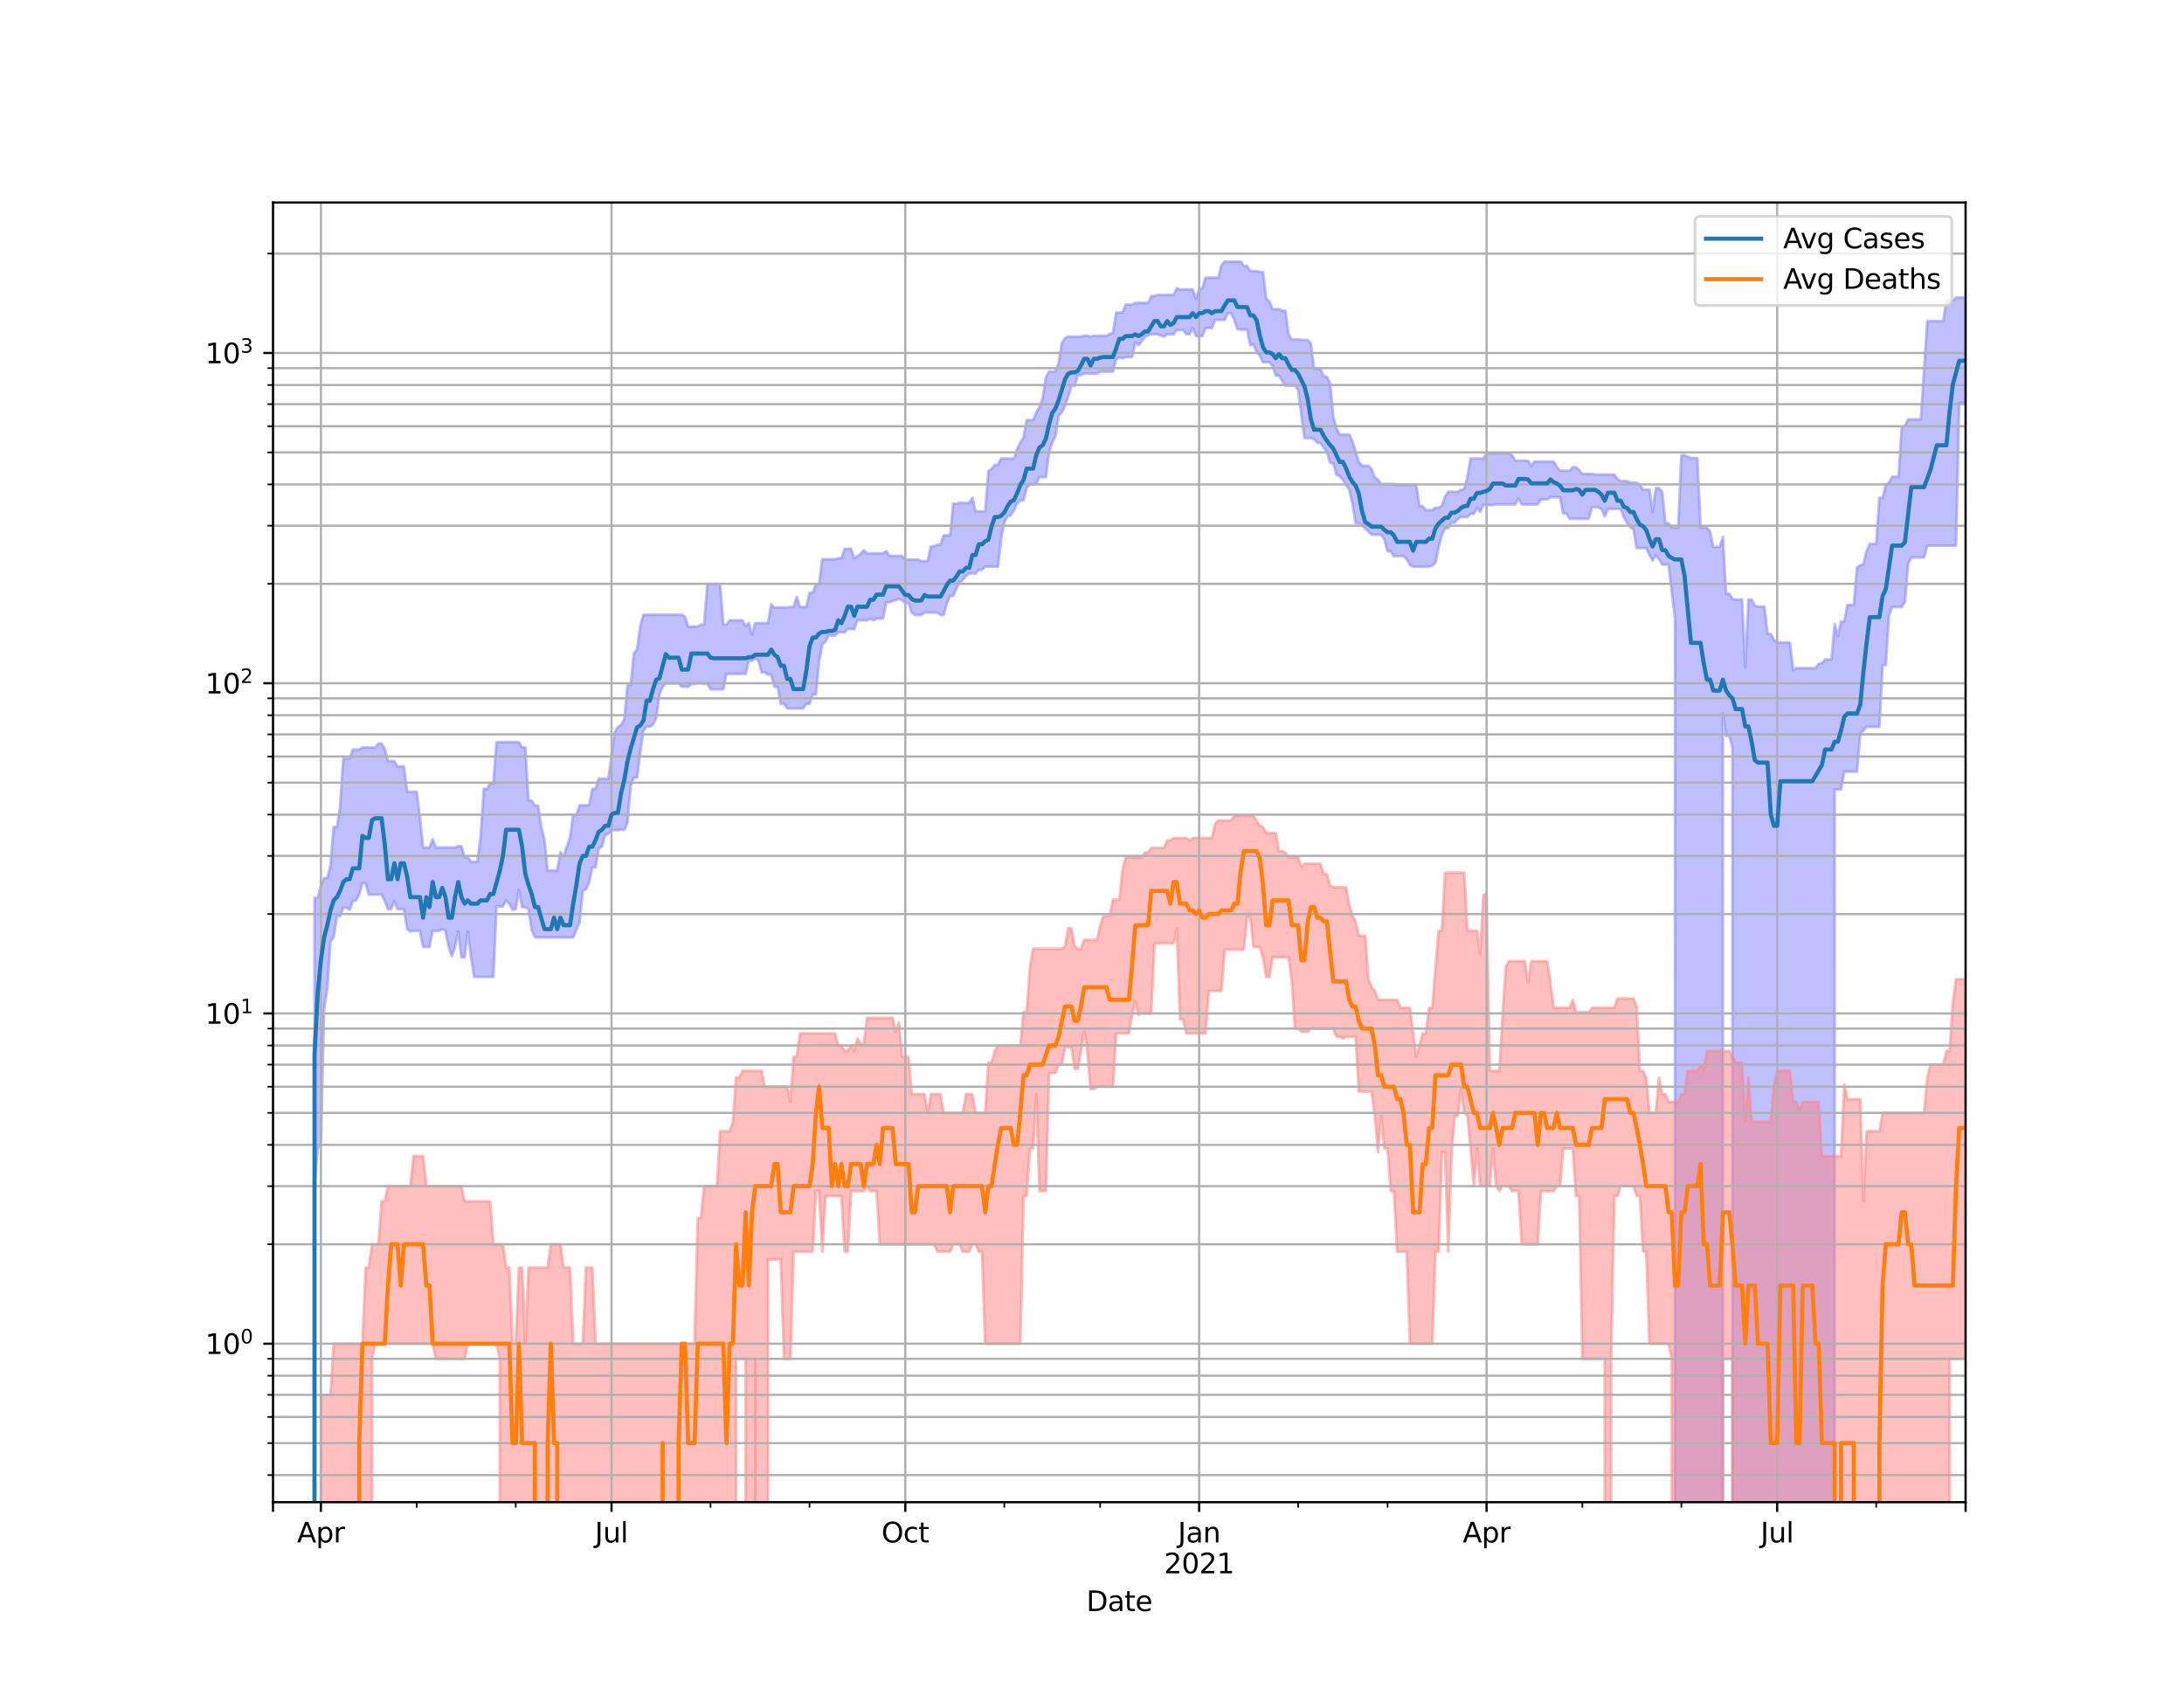 <?xml version="1.0" encoding="utf-8" standalone="no"?>
<!DOCTYPE svg PUBLIC "-//W3C//DTD SVG 1.1//EN"
  "http://www.w3.org/Graphics/SVG/1.1/DTD/svg11.dtd">
<svg height="612pt" version="1.1" viewBox="0 0 792 612" width="792pt" xmlns="http://www.w3.org/2000/svg" xmlns:xlink="http://www.w3.org/1999/xlink">
 <defs>
  <style type="text/css">*{stroke-linecap:butt;stroke-linejoin:round;}</style>
 </defs>
 <g id="figure_1">
  <g id="patch_1">
   <path d="M 0 612 
L 792 612 
L 792 0 
L 0 0 
z
" style="fill:#ffffff;"/>
  </g>
  <g id="axes_1">
   <g id="patch_2">
    <path d="M 99 544.68 
L 712.8 544.68 
L 712.8 73.44 
L 99 73.44 
z
" style="fill:#ffffff;"/>
   </g>
   <g id="PolyCollection_1">
    <path clip-path="url(#p68e2955192)" d="M 99 120226.691 
L 99 120226.691 
L 100.158 120226.691 
L 101.316 120226.691 
L 102.474 120226.691 
L 103.632 120226.691 
L 104.791 120226.691 
L 105.949 120226.691 
L 107.107 120226.691 
L 108.265 120226.691 
L 109.423 120226.691 
L 110.581 120226.691 
L 111.739 120226.691 
L 112.897 120226.691 
L 114.055 325.537 
L 115.214 325.537 
L 116.372 321.089 
L 117.53 318.39 
L 118.688 318.39 
L 119.846 313.747 
L 121.004 299.863 
L 122.162 299.863 
L 123.32 292.724 
L 124.478 275.086 
L 125.637 275.086 
L 126.795 275.086 
L 127.953 271.763 
L 129.111 271.763 
L 130.269 271.763 
L 131.427 271.025 
L 132.585 271.025 
L 133.743 271.025 
L 134.902 271.025 
L 136.06 271.025 
L 137.218 269.581 
L 138.376 269.581 
L 139.534 271.598 
L 140.692 275.973 
L 141.85 275.973 
L 143.008 275.973 
L 144.166 277.888 
L 145.325 277.888 
L 146.483 277.888 
L 147.641 287.109 
L 148.799 287.109 
L 149.957 287.109 
L 151.115 287.109 
L 152.273 296.303 
L 153.431 307.315 
L 154.589 307.315 
L 155.748 307.315 
L 156.906 304.297 
L 158.064 307.315 
L 159.222 307.315 
L 160.38 307.315 
L 161.538 307.315 
L 162.696 307.315 
L 163.854 307.315 
L 165.012 307.315 
L 166.171 306.827 
L 167.329 306.827 
L 168.487 310.868 
L 169.645 310.868 
L 170.803 312.468 
L 171.961 312.468 
L 173.119 312.468 
L 174.277 303.531 
L 175.435 286.012 
L 176.594 286.012 
L 177.752 284.094 
L 178.91 284.094 
L 180.068 269.108 
L 181.226 269.108 
L 182.384 269.108 
L 183.542 269.108 
L 184.7 269.108 
L 185.858 269.108 
L 187.017 269.108 
L 188.175 269.108 
L 189.333 271.025 
L 190.491 271.025 
L 191.649 290.311 
L 192.807 290.311 
L 193.965 292.11 
L 195.123 292.11 
L 196.282 299.863 
L 197.44 304.452 
L 198.598 315.632 
L 199.756 315.632 
L 200.914 315.632 
L 202.072 315.632 
L 203.23 308.977 
L 204.388 310.519 
L 205.546 306.989 
L 206.705 303.684 
L 207.863 295.515 
L 209.021 295.515 
L 210.179 291.988 
L 211.337 291.988 
L 212.495 291.988 
L 213.653 291.988 
L 214.811 286.012 
L 215.969 286.012 
L 217.128 282.345 
L 218.286 282.345 
L 219.444 282.345 
L 220.602 282.345 
L 221.76 273.954 
L 222.918 265.546 
L 224.076 263.605 
L 225.234 262.904 
L 226.392 260.79 
L 227.551 248.469 
L 228.709 248.469 
L 229.867 236.928 
L 231.025 235.429 
L 232.183 227.034 
L 233.341 222.906 
L 234.499 222.906 
L 235.657 222.906 
L 236.815 222.906 
L 237.974 222.906 
L 239.132 222.906 
L 240.29 222.906 
L 241.448 222.906 
L 242.606 222.906 
L 243.764 222.906 
L 244.922 222.906 
L 246.08 222.906 
L 247.238 222.906 
L 248.397 223.588 
L 249.555 227.173 
L 250.713 227.173 
L 251.871 227.173 
L 253.029 227.173 
L 254.187 226.443 
L 255.345 226.443 
L 256.503 211.717 
L 257.662 211.717 
L 258.82 211.717 
L 259.978 211.717 
L 261.136 211.717 
L 262.294 226.443 
L 263.452 226.443 
L 264.61 224.912 
L 265.768 224.912 
L 266.926 224.912 
L 268.085 224.912 
L 269.243 224.912 
L 270.401 226.964 
L 271.559 225.928 
L 272.717 230.239 
L 273.875 225.928 
L 275.033 225.928 
L 276.191 225.928 
L 277.349 225.928 
L 278.508 225.928 
L 279.666 219.082 
L 280.824 220.265 
L 281.982 220.265 
L 283.14 220.265 
L 284.298 220.265 
L 285.456 220.265 
L 286.614 220.081 
L 287.772 220.081 
L 288.931 216.481 
L 290.089 220.081 
L 291.247 220.081 
L 292.405 220.081 
L 293.563 214.908 
L 294.721 214.908 
L 295.879 211.847 
L 297.037 211.769 
L 298.195 202.798 
L 299.354 202.798 
L 300.512 202.798 
L 301.67 202.798 
L 302.828 202.798 
L 303.986 202.405 
L 305.144 202.405 
L 306.302 198.955 
L 307.46 198.955 
L 308.618 198.955 
L 309.777 202.405 
L 310.935 201.692 
L 312.093 200.799 
L 313.251 199.528 
L 314.409 200.651 
L 315.567 200.651 
L 316.725 200.651 
L 317.883 200.651 
L 319.042 200.651 
L 320.2 200.651 
L 321.358 199.838 
L 322.516 201.542 
L 323.674 201.542 
L 324.832 201.542 
L 325.99 201.542 
L 327.148 201.542 
L 328.306 202.908 
L 329.465 202.908 
L 330.623 202.908 
L 331.781 202.908 
L 332.939 202.908 
L 334.097 203.437 
L 335.255 203.437 
L 336.413 203.437 
L 337.571 198.127 
L 338.729 198.067 
L 339.888 197.53 
L 341.046 197.53 
L 342.204 194.138 
L 343.362 194.138 
L 344.52 194.138 
L 345.678 182.649 
L 346.836 182.649 
L 347.994 182.382 
L 349.152 182.382 
L 350.311 182.382 
L 351.469 182.382 
L 352.627 180.507 
L 353.785 185.429 
L 354.943 185.429 
L 356.101 185.429 
L 357.259 185.429 
L 358.417 170.855 
L 359.575 170.043 
L 360.734 168.525 
L 361.892 168.525 
L 363.05 166.262 
L 364.208 166.262 
L 365.366 166.262 
L 366.524 166.262 
L 367.682 166.262 
L 368.84 162.839 
L 369.998 160.504 
L 371.157 158.708 
L 372.315 152.313 
L 373.473 152.313 
L 374.631 152.313 
L 375.789 149.612 
L 376.947 147.61 
L 378.105 144.49 
L 379.263 136.933 
L 380.422 134.668 
L 381.58 134.668 
L 382.738 134.668 
L 383.896 131.625 
L 385.054 124.415 
L 386.212 122.584 
L 387.37 122.066 
L 388.528 122.066 
L 389.686 122.066 
L 390.845 122.066 
L 392.003 122.066 
L 393.161 121.751 
L 394.319 121.751 
L 395.477 122.066 
L 396.635 121.751 
L 397.793 121.751 
L 398.951 121.751 
L 400.109 121.751 
L 401.268 121.779 
L 402.426 121.096 
L 403.584 120.706 
L 404.742 113.339 
L 405.9 113.339 
L 407.058 113.339 
L 408.216 110.447 
L 409.374 110.447 
L 410.532 110.447 
L 411.691 109.831 
L 412.849 109.831 
L 414.007 109.831 
L 415.165 109.831 
L 416.323 109.831 
L 417.481 107.353 
L 418.639 107.353 
L 419.797 106.946 
L 420.955 106.946 
L 422.114 106.946 
L 423.272 106.946 
L 424.43 106.946 
L 425.588 106.946 
L 426.746 104.47 
L 427.904 104.969 
L 429.062 104.969 
L 430.22 104.969 
L 431.378 104.969 
L 432.537 104.969 
L 433.695 108.303 
L 434.853 104.969 
L 436.011 104.539 
L 437.169 100.685 
L 438.327 100.685 
L 439.485 100.685 
L 440.643 100.685 
L 441.802 100.685 
L 442.96 96.104 
L 444.118 94.86 
L 445.276 94.86 
L 446.434 94.86 
L 447.592 94.86 
L 448.75 94.86 
L 449.908 94.86 
L 451.066 96.42 
L 452.225 96.42 
L 453.383 98.281 
L 454.541 98.281 
L 455.699 98.281 
L 456.857 98.643 
L 458.015 98.643 
L 459.173 108.221 
L 460.331 109.295 
L 461.489 112.095 
L 462.648 112.095 
L 463.806 112.095 
L 464.964 112.672 
L 466.122 112.672 
L 467.28 121.256 
L 468.438 123.078 
L 469.596 123.078 
L 470.754 123.078 
L 471.912 123.263 
L 473.071 123.263 
L 474.229 123.263 
L 475.387 124.605 
L 476.545 133.742 
L 477.703 133.742 
L 478.861 133.742 
L 480.019 136.436 
L 481.177 136.619 
L 482.335 138.993 
L 483.494 151.058 
L 484.652 155.426 
L 485.81 157.548 
L 486.968 157.548 
L 488.126 157.548 
L 489.284 157.548 
L 490.442 160.068 
L 491.6 163.699 
L 492.758 167.437 
L 493.917 168.877 
L 495.075 168.877 
L 496.233 168.877 
L 497.391 170.055 
L 498.549 173.084 
L 499.707 173.957 
L 500.865 175.49 
L 502.023 175.49 
L 503.182 175.49 
L 504.34 175.49 
L 505.498 175.49 
L 506.656 175.841 
L 507.814 175.841 
L 508.972 175.841 
L 510.13 175.841 
L 511.288 175.841 
L 512.446 175.841 
L 513.605 175.841 
L 514.763 183.549 
L 515.921 183.549 
L 517.079 184.961 
L 518.237 184.961 
L 519.395 184.961 
L 520.553 184.082 
L 521.711 184.082 
L 522.869 183.413 
L 524.028 180.123 
L 525.186 178.286 
L 526.344 178.286 
L 527.502 178.286 
L 528.66 178.286 
L 529.818 177.66 
L 530.976 177.216 
L 532.134 173.133 
L 533.292 166.251 
L 534.451 166.251 
L 535.609 166.251 
L 536.767 166.251 
L 537.925 166.251 
L 539.083 164.271 
L 540.241 164.271 
L 541.399 164.271 
L 542.557 164.271 
L 543.715 164.271 
L 544.874 164.271 
L 546.032 164.271 
L 547.19 164.271 
L 548.348 165.071 
L 549.506 167.06 
L 550.664 167.06 
L 551.822 167.06 
L 552.98 167.06 
L 554.138 167.06 
L 555.297 169.015 
L 556.455 167.37 
L 557.613 167.37 
L 558.771 167.37 
L 559.929 167.37 
L 561.087 167.37 
L 562.245 167.37 
L 563.403 167.37 
L 564.562 169.255 
L 565.72 170.689 
L 566.878 170.689 
L 568.036 170.689 
L 569.194 170.689 
L 570.352 169.417 
L 571.51 169.417 
L 572.668 170.477 
L 573.826 171.861 
L 574.985 171.861 
L 576.143 171.861 
L 577.301 171.861 
L 578.459 172.079 
L 579.617 172.079 
L 580.775 172.079 
L 581.933 172.079 
L 583.091 172.079 
L 584.249 172.079 
L 585.408 172.079 
L 586.566 173.669 
L 587.724 174.463 
L 588.882 174.463 
L 590.04 174.463 
L 591.198 175 
L 592.356 175 
L 593.514 175 
L 594.672 175.776 
L 595.831 177.566 
L 596.989 177.566 
L 598.147 177.566 
L 599.305 185.634 
L 600.463 177.002 
L 601.621 177.002 
L 602.779 178.34 
L 603.937 189.712 
L 605.095 189.712 
L 606.254 191.269 
L 607.412 191.269 
L 608.57 191.269 
L 609.728 165.092 
L 610.886 165.092 
L 612.044 165.604 
L 613.202 166.121 
L 614.36 166.121 
L 615.518 166.121 
L 616.677 191.251 
L 617.835 191.251 
L 618.993 191.251 
L 620.151 192.747 
L 621.309 198.288 
L 622.467 198.288 
L 623.625 198.288 
L 624.783 194.735 
L 625.942 215.269 
L 627.1 215.269 
L 628.258 217.227 
L 629.416 217.401 
L 630.574 217.401 
L 631.732 217.401 
L 632.89 241.796 
L 634.048 217.401 
L 635.206 217.401 
L 636.365 219.625 
L 637.523 219.989 
L 638.681 219.989 
L 639.839 219.989 
L 640.997 229.832 
L 642.155 229.832 
L 643.313 231.976 
L 644.471 233.023 
L 645.629 233.023 
L 646.788 233.023 
L 647.946 233.023 
L 649.104 233.023 
L 650.262 242.969 
L 651.42 242.262 
L 652.578 242.262 
L 653.736 242.262 
L 654.894 242.262 
L 656.052 242.262 
L 657.211 242.262 
L 658.369 242.262 
L 659.527 240.74 
L 660.685 240.468 
L 661.843 239.129 
L 663.001 239.129 
L 664.159 239.129 
L 665.317 226.305 
L 666.475 230.611 
L 667.634 225.384 
L 668.792 225.384 
L 669.95 219.353 
L 671.108 219.353 
L 672.266 219.353 
L 673.424 205.751 
L 674.582 204.991 
L 675.74 204.513 
L 676.898 199.734 
L 678.057 197.234 
L 679.215 197.234 
L 680.373 197.234 
L 681.531 180.464 
L 682.689 180.464 
L 683.847 175.802 
L 685.005 174.987 
L 686.163 172.849 
L 687.322 172.849 
L 688.48 172.849 
L 689.638 155.066 
L 690.796 154.336 
L 691.954 152.081 
L 693.112 152.081 
L 694.27 152.081 
L 695.428 152.081 
L 696.586 152.081 
L 697.745 134.074 
L 698.903 116.459 
L 700.061 116.459 
L 701.219 116.459 
L 702.377 116.459 
L 703.535 116.459 
L 704.693 116.459 
L 705.851 109.067 
L 707.009 109.067 
L 708.168 109.067 
L 709.326 107.898 
L 710.484 107.898 
L 711.642 107.898 
L 712.8 107.898 
L 712.8 146.064 
L 712.8 146.064 
L 711.642 146.064 
L 710.484 146.064 
L 709.326 197.848 
L 708.168 197.848 
L 707.009 197.848 
L 705.851 197.848 
L 704.693 197.848 
L 703.535 197.848 
L 702.377 197.848 
L 701.219 197.848 
L 700.061 197.848 
L 698.903 197.848 
L 697.745 202.145 
L 696.586 202.145 
L 695.428 202.145 
L 694.27 202.145 
L 693.112 202.145 
L 691.954 204.536 
L 690.796 218.22 
L 689.638 220.111 
L 688.48 220.111 
L 687.322 220.111 
L 686.163 220.111 
L 685.005 223.23 
L 683.847 241.197 
L 682.689 241.197 
L 681.531 263.535 
L 680.373 263.535 
L 679.215 263.535 
L 678.057 263.535 
L 676.898 263.535 
L 675.74 264.819 
L 674.582 266.135 
L 673.424 279.779 
L 672.266 279.779 
L 671.108 279.779 
L 669.95 279.779 
L 668.792 279.779 
L 667.634 286.23 
L 666.475 286.23 
L 665.317 286.23 
L 664.159 120226.691 
L 663.001 120226.691 
L 661.843 120226.691 
L 660.685 120226.691 
L 659.527 120226.691 
L 658.369 120226.691 
L 657.211 120226.691 
L 656.052 120226.691 
L 654.894 120226.691 
L 653.736 120226.691 
L 652.578 120226.691 
L 651.42 120226.691 
L 650.262 120226.691 
L 649.104 120226.691 
L 647.946 120226.691 
L 646.788 120226.691 
L 645.629 120226.691 
L 644.471 120226.691 
L 643.313 120226.691 
L 642.155 120226.691 
L 640.997 120226.691 
L 639.839 120226.691 
L 638.681 120226.691 
L 637.523 120226.691 
L 636.365 120226.691 
L 635.206 120226.691 
L 634.048 120226.691 
L 632.89 120226.691 
L 631.732 120226.691 
L 630.574 120226.691 
L 629.416 120226.691 
L 628.258 271.025 
L 627.1 266.806 
L 625.942 266.806 
L 624.783 258.694 
L 623.625 120226.691 
L 622.467 120226.691 
L 621.309 120226.691 
L 620.151 120226.691 
L 618.993 120226.691 
L 617.835 120226.691 
L 616.677 120226.691 
L 615.518 120226.691 
L 614.36 120226.691 
L 613.202 120226.691 
L 612.044 120226.691 
L 610.886 120226.691 
L 609.728 120226.691 
L 608.57 120226.691 
L 607.412 224.114 
L 606.254 214.77 
L 605.095 204.718 
L 603.937 204.718 
L 602.779 204.718 
L 601.621 202.754 
L 600.463 201.286 
L 599.305 203.238 
L 598.147 201.286 
L 596.989 198.711 
L 595.831 198.711 
L 594.672 198.711 
L 593.514 198.711 
L 592.356 191.816 
L 591.198 191.269 
L 590.04 189.576 
L 588.882 187.477 
L 587.724 184.527 
L 586.566 184.527 
L 585.408 184.527 
L 584.249 184.527 
L 583.091 184.527 
L 581.933 187.201 
L 580.775 184.635 
L 579.617 183.944 
L 578.459 183.944 
L 577.301 183.944 
L 576.143 188.085 
L 574.985 188.085 
L 573.826 188.085 
L 572.668 188.085 
L 571.51 188.085 
L 570.352 188.085 
L 569.194 188.085 
L 568.036 186.172 
L 566.878 186.172 
L 565.72 180.293 
L 564.562 180.293 
L 563.403 180.293 
L 562.245 180.293 
L 561.087 181.067 
L 559.929 181.067 
L 558.771 181.067 
L 557.613 182.917 
L 556.455 182.917 
L 555.297 182.917 
L 554.138 182.917 
L 552.98 182.917 
L 551.822 182.873 
L 550.664 180.75 
L 549.506 182.873 
L 548.348 182.873 
L 547.19 182.873 
L 546.032 182.873 
L 544.874 182.873 
L 543.715 182.873 
L 542.557 182.873 
L 541.399 183.142 
L 540.241 183.142 
L 539.083 183.142 
L 537.925 183.142 
L 536.767 185.555 
L 535.609 184.158 
L 534.451 186.315 
L 533.292 186.252 
L 532.134 187.477 
L 530.976 187.477 
L 529.818 187.477 
L 528.66 188.201 
L 527.502 189.491 
L 526.344 189.491 
L 525.186 191.533 
L 524.028 191.533 
L 522.869 193.971 
L 521.711 198.489 
L 520.553 204.04 
L 519.395 205.083 
L 518.237 205.473 
L 517.079 205.473 
L 515.921 205.473 
L 514.763 205.473 
L 513.605 205.473 
L 512.446 205.473 
L 511.288 204.854 
L 510.13 202.776 
L 508.972 201.671 
L 507.814 201.671 
L 506.656 201.671 
L 505.498 201.671 
L 504.34 199.858 
L 503.182 199.858 
L 502.023 195.567 
L 500.865 193.879 
L 499.707 193.879 
L 498.549 193.879 
L 497.391 193.879 
L 496.233 192.783 
L 495.075 191.603 
L 493.917 190.536 
L 492.758 189.661 
L 491.6 189.661 
L 490.442 182.575 
L 489.284 177.485 
L 488.126 175.945 
L 486.968 173.831 
L 485.81 172.714 
L 484.652 172.066 
L 483.494 168.017 
L 482.335 167.815 
L 481.177 163.844 
L 480.019 162.283 
L 478.861 160.689 
L 477.703 160.552 
L 476.545 159.313 
L 475.387 158.802 
L 474.229 158.802 
L 473.071 158.802 
L 471.912 150.366 
L 470.754 141.292 
L 469.596 139.861 
L 468.438 139.861 
L 467.28 139.861 
L 466.122 139.861 
L 464.964 138.063 
L 463.806 136.204 
L 462.648 136.204 
L 461.489 132.639 
L 460.331 131.319 
L 459.173 131.319 
L 458.015 131.319 
L 456.857 128.978 
L 455.699 127.546 
L 454.541 124.878 
L 453.383 125.207 
L 452.225 119.517 
L 451.066 119.517 
L 449.908 119.517 
L 448.75 119.345 
L 447.592 116.007 
L 446.434 113.59 
L 445.276 113.59 
L 444.118 116.007 
L 442.96 116.007 
L 441.802 116.007 
L 440.643 116.007 
L 439.485 118.95 
L 438.327 118.95 
L 437.169 118.95 
L 436.011 121.862 
L 434.853 121.862 
L 433.695 121.862 
L 432.537 118.872 
L 431.378 121.201 
L 430.22 121.201 
L 429.062 119.681 
L 427.904 119.681 
L 426.746 119.681 
L 425.588 121.201 
L 424.43 121.201 
L 423.272 121.201 
L 422.114 122.061 
L 420.955 121.613 
L 419.797 121.183 
L 418.639 121.183 
L 417.481 121.183 
L 416.323 121.645 
L 415.165 122.257 
L 414.007 123.759 
L 412.849 125.114 
L 411.691 124.192 
L 410.532 129.441 
L 409.374 129.495 
L 408.216 129.495 
L 407.058 129.93 
L 405.9 129.645 
L 404.742 130.287 
L 403.584 134.727 
L 402.426 134.727 
L 401.268 134.727 
L 400.109 134.727 
L 398.951 134.727 
L 397.793 135.49 
L 396.635 135.49 
L 395.477 135.49 
L 394.319 135.424 
L 393.161 135.436 
L 392.003 135.979 
L 390.845 135.979 
L 389.686 139.92 
L 388.528 139.92 
L 387.37 143.838 
L 386.212 147.097 
L 385.054 149.502 
L 383.896 150.759 
L 382.738 158.334 
L 381.58 160.319 
L 380.422 164.042 
L 379.263 173.009 
L 378.105 173.009 
L 376.947 173.009 
L 375.789 175.399 
L 374.631 175.607 
L 373.473 175.607 
L 372.315 176.909 
L 371.157 181.414 
L 369.998 181.501 
L 368.84 182.545 
L 367.682 185.054 
L 366.524 186.813 
L 365.366 187.298 
L 364.208 189.254 
L 363.05 195.206 
L 361.892 205.45 
L 360.734 205.45 
L 359.575 205.45 
L 358.417 205.45 
L 357.259 205.45 
L 356.101 206.64 
L 354.943 206.64 
L 353.785 207.93 
L 352.627 207.93 
L 351.469 208.002 
L 350.311 208.808 
L 349.152 210.229 
L 347.994 211.148 
L 346.836 213.49 
L 345.678 216.168 
L 344.52 216.168 
L 343.362 218.783 
L 342.204 223.003 
L 341.046 223.003 
L 339.888 222.106 
L 338.729 222.106 
L 337.571 222.106 
L 336.413 222.106 
L 335.255 222.106 
L 334.097 223.003 
L 332.939 223.003 
L 331.781 223.003 
L 330.623 222.106 
L 329.465 218.694 
L 328.306 218.694 
L 327.148 217.634 
L 325.99 217.17 
L 324.832 217.634 
L 323.674 217.868 
L 322.516 218.397 
L 321.358 218.397 
L 320.2 224.312 
L 319.042 224.312 
L 317.883 224.312 
L 316.725 224.912 
L 315.567 224.312 
L 314.409 224.912 
L 313.251 224.912 
L 312.093 224.912 
L 310.935 224.912 
L 309.777 228.128 
L 308.618 228.128 
L 307.46 227.95 
L 306.302 229.245 
L 305.144 229.245 
L 303.986 229.245 
L 302.828 230.425 
L 301.67 230.425 
L 300.512 230.425 
L 299.354 232.594 
L 298.195 233.773 
L 297.037 239.839 
L 295.879 251.846 
L 294.721 251.846 
L 293.563 255.157 
L 292.405 255.157 
L 291.247 256.865 
L 290.089 256.865 
L 288.931 256.865 
L 287.772 256.865 
L 286.614 256.865 
L 285.456 256.865 
L 284.298 255.157 
L 283.14 255.157 
L 281.982 249.052 
L 280.824 249.052 
L 279.666 244.608 
L 278.508 244.608 
L 277.349 243.782 
L 276.191 243.782 
L 275.033 239.571 
L 273.875 238.734 
L 272.717 239.571 
L 271.559 239.571 
L 270.401 244.315 
L 269.243 244.315 
L 268.085 244.315 
L 266.926 244.315 
L 265.768 244.315 
L 264.61 244.315 
L 263.452 244.315 
L 262.294 249.967 
L 261.136 249.967 
L 259.978 249.967 
L 258.82 249.967 
L 257.662 249.967 
L 256.503 247.944 
L 255.345 247.944 
L 254.187 247.736 
L 253.029 247.736 
L 251.871 248.049 
L 250.713 248.049 
L 249.555 248.999 
L 248.397 248.999 
L 247.238 248.999 
L 246.08 247.84 
L 244.922 247.84 
L 243.764 247.84 
L 242.606 247.84 
L 241.448 247.84 
L 240.29 248.999 
L 239.132 251.79 
L 237.974 260.324 
L 236.815 262.765 
L 235.657 263.464 
L 234.499 263.464 
L 233.341 264.819 
L 232.183 272.679 
L 231.025 281.942 
L 229.867 281.942 
L 228.709 285.044 
L 227.551 298.327 
L 226.392 300.864 
L 225.234 300.864 
L 224.076 301.009 
L 222.918 301.009 
L 221.76 301.009 
L 220.602 302.329 
L 219.444 302.777 
L 218.286 306.989 
L 217.128 307.643 
L 215.969 314.493 
L 214.811 314.493 
L 213.653 320.035 
L 212.495 322.384 
L 211.337 323.044 
L 210.179 334.372 
L 209.021 337.199 
L 207.863 339.882 
L 206.705 339.882 
L 205.546 339.882 
L 204.388 339.882 
L 203.23 339.882 
L 202.072 339.882 
L 200.914 339.882 
L 199.756 339.882 
L 198.598 339.882 
L 197.44 339.882 
L 196.282 339.882 
L 195.123 339.882 
L 193.965 339.882 
L 192.807 337.199 
L 191.649 329.641 
L 190.491 328.893 
L 189.333 328.893 
L 188.175 322.603 
L 187.017 329.641 
L 185.858 329.893 
L 184.7 327.669 
L 183.542 326.474 
L 182.384 328.646 
L 181.226 328.646 
L 180.068 328.646 
L 178.91 354.233 
L 177.752 354.233 
L 176.594 354.233 
L 175.435 354.233 
L 174.277 354.233 
L 173.119 354.233 
L 171.961 354.233 
L 170.803 347.088 
L 169.645 337.783 
L 168.487 347.088 
L 167.329 347.088 
L 166.171 337.783 
L 165.012 343.36 
L 163.854 346.738 
L 162.696 343.36 
L 161.538 337.49 
L 160.38 336.909 
L 159.222 337.49 
L 158.064 337.49 
L 156.906 337.49 
L 155.748 343.36 
L 154.589 343.36 
L 153.431 343.36 
L 152.273 337.49 
L 151.115 337.49 
L 149.957 337.49 
L 148.799 337.783 
L 147.641 336.909 
L 146.483 329.641 
L 145.325 329.641 
L 144.166 329.641 
L 143.008 326.711 
L 141.85 329.641 
L 140.692 329.641 
L 139.534 326.711 
L 138.376 324.389 
L 137.218 324.389 
L 136.06 324.389 
L 134.902 324.389 
L 133.743 324.389 
L 132.585 320.244 
L 131.427 320.244 
L 130.269 324.389 
L 129.111 326.474 
L 127.953 326.711 
L 126.795 329.893 
L 125.637 329.141 
L 124.478 329.141 
L 123.32 332.216 
L 122.162 332.216 
L 121.004 339.882 
L 119.846 341.434 
L 118.688 358.429 
L 117.53 365.938 
L 116.372 415.124 
L 115.214 416.441 
L 114.055 430.085 
L 112.897 120226.691 
L 111.739 120226.691 
L 110.581 120226.691 
L 109.423 120226.691 
L 108.265 120226.691 
L 107.107 120226.691 
L 105.949 120226.691 
L 104.791 120226.691 
L 103.632 120226.691 
L 102.474 120226.691 
L 101.316 120226.691 
L 100.158 120226.691 
L 99 120226.691 
z
" style="fill:#8080ff;fill-opacity:0.5;stroke:#8080ff;stroke-opacity:0.5;"/>
   </g>
   <g id="PolyCollection_2">
    <path clip-path="url(#p68e2955192)" d="M 99 120226.691 
L 99 120226.691 
L 100.158 120226.691 
L 101.316 120226.691 
L 102.474 120226.691 
L 103.632 120226.691 
L 104.791 120226.691 
L 105.949 120226.691 
L 107.107 120226.691 
L 108.265 120226.691 
L 109.423 120226.691 
L 110.581 120226.691 
L 111.739 120226.691 
L 112.897 120226.691 
L 114.055 120226.691 
L 115.214 120226.691 
L 116.372 505.763 
L 117.53 505.763 
L 118.688 505.763 
L 119.846 505.763 
L 121.004 487.215 
L 122.162 487.215 
L 123.32 487.215 
L 124.478 487.215 
L 125.637 487.215 
L 126.795 487.215 
L 127.953 487.215 
L 129.111 487.215 
L 130.269 487.215 
L 131.427 487.215 
L 132.585 459.621 
L 133.743 459.621 
L 134.902 451.17 
L 136.06 451.17 
L 137.218 451.17 
L 138.376 435.564 
L 139.534 435.564 
L 140.692 430.085 
L 141.85 430.085 
L 143.008 430.085 
L 144.166 430.085 
L 145.325 430.085 
L 146.483 430.085 
L 147.641 430.085 
L 148.799 430.085 
L 149.957 419.179 
L 151.115 419.179 
L 152.273 419.179 
L 153.431 419.179 
L 154.589 430.085 
L 155.748 430.085 
L 156.906 430.085 
L 158.064 430.085 
L 159.222 430.085 
L 160.38 430.085 
L 161.538 430.085 
L 162.696 430.085 
L 163.854 430.085 
L 165.012 430.085 
L 166.171 430.085 
L 167.329 430.085 
L 168.487 435.564 
L 169.645 435.564 
L 170.803 435.564 
L 171.961 435.564 
L 173.119 435.564 
L 174.277 435.564 
L 175.435 435.564 
L 176.594 435.564 
L 177.752 435.564 
L 178.91 451.17 
L 180.068 451.17 
L 181.226 451.17 
L 182.384 451.17 
L 183.542 459.621 
L 184.7 459.621 
L 185.858 487.215 
L 187.017 487.215 
L 188.175 459.621 
L 189.333 459.621 
L 190.491 487.215 
L 191.649 459.621 
L 192.807 459.621 
L 193.965 459.621 
L 195.123 459.621 
L 196.282 459.621 
L 197.44 459.621 
L 198.598 459.621 
L 199.756 451.17 
L 200.914 451.17 
L 202.072 451.17 
L 203.23 451.17 
L 204.388 459.621 
L 205.546 459.621 
L 206.705 459.621 
L 207.863 487.215 
L 209.021 487.215 
L 210.179 487.215 
L 211.337 487.215 
L 212.495 459.621 
L 213.653 459.621 
L 214.811 459.621 
L 215.969 487.215 
L 217.128 487.215 
L 218.286 487.215 
L 219.444 487.215 
L 220.602 487.215 
L 221.76 487.215 
L 222.918 487.215 
L 224.076 487.215 
L 225.234 487.215 
L 226.392 487.215 
L 227.551 487.215 
L 228.709 487.215 
L 229.867 487.215 
L 231.025 487.215 
L 232.183 487.215 
L 233.341 487.215 
L 234.499 487.215 
L 235.657 487.215 
L 236.815 487.215 
L 237.974 487.215 
L 239.132 487.215 
L 240.29 487.215 
L 241.448 487.215 
L 242.606 487.215 
L 243.764 487.215 
L 244.922 487.215 
L 246.08 487.215 
L 247.238 487.215 
L 248.397 487.215 
L 249.555 487.215 
L 250.713 487.215 
L 251.871 487.215 
L 253.029 441.689 
L 254.187 441.689 
L 255.345 430.085 
L 256.503 430.085 
L 257.662 430.085 
L 258.82 430.085 
L 259.978 430.085 
L 261.136 410.168 
L 262.294 410.168 
L 263.452 410.168 
L 264.61 410.168 
L 265.768 406.738 
L 266.926 390.683 
L 268.085 390.683 
L 269.243 388.301 
L 270.401 388.301 
L 271.559 388.301 
L 272.717 388.301 
L 273.875 388.301 
L 275.033 388.301 
L 276.191 388.301 
L 277.349 394.039 
L 278.508 394.039 
L 279.666 394.039 
L 280.824 394.039 
L 281.982 394.039 
L 283.14 394.039 
L 284.298 394.039 
L 285.456 394.039 
L 286.614 399.518 
L 287.772 383.133 
L 288.931 383.133 
L 290.089 374.717 
L 291.247 374.717 
L 292.405 374.717 
L 293.563 374.717 
L 294.721 374.717 
L 295.879 374.717 
L 297.037 374.717 
L 298.195 374.717 
L 299.354 374.717 
L 300.512 374.717 
L 301.67 374.717 
L 302.828 374.717 
L 303.986 379.079 
L 305.144 379.079 
L 306.302 381.067 
L 307.46 381.067 
L 308.618 379.079 
L 309.777 381.067 
L 310.935 376.542 
L 312.093 378.433 
L 313.251 378.433 
L 314.409 369.059 
L 315.567 369.059 
L 316.725 369.059 
L 317.883 369.059 
L 319.042 369.059 
L 320.2 369.059 
L 321.358 369.059 
L 322.516 369.059 
L 323.674 369.059 
L 324.832 374.123 
L 325.99 370.693 
L 327.148 383.133 
L 328.306 383.133 
L 329.465 383.133 
L 330.623 396.707 
L 331.781 396.707 
L 332.939 396.707 
L 334.097 396.707 
L 335.255 396.707 
L 336.413 403.521 
L 337.571 396.707 
L 338.729 396.707 
L 339.888 396.707 
L 341.046 396.707 
L 342.204 403.521 
L 343.362 403.521 
L 344.52 403.521 
L 345.678 403.521 
L 346.836 403.521 
L 347.994 403.521 
L 349.152 403.521 
L 350.311 396.707 
L 351.469 396.707 
L 352.627 396.707 
L 353.785 403.521 
L 354.943 403.521 
L 356.101 403.521 
L 357.259 403.521 
L 358.417 385.286 
L 359.575 385.286 
L 360.734 381.067 
L 361.892 379.079 
L 363.05 379.079 
L 364.208 379.079 
L 365.366 379.079 
L 366.524 379.079 
L 367.682 379.079 
L 368.84 379.079 
L 369.998 379.079 
L 371.157 366.958 
L 372.315 366.958 
L 373.473 350.726 
L 374.631 344.018 
L 375.789 344.018 
L 376.947 344.018 
L 378.105 344.018 
L 379.263 344.018 
L 380.422 344.018 
L 381.58 344.018 
L 382.738 344.018 
L 383.896 344.018 
L 385.054 344.018 
L 386.212 343.034 
L 387.37 336.621 
L 388.528 336.621 
L 389.686 343.034 
L 390.845 344.018 
L 392.003 344.018 
L 393.161 340.807 
L 394.319 340.807 
L 395.477 340.807 
L 396.635 340.807 
L 397.793 340.807 
L 398.951 335.766 
L 400.109 332.216 
L 401.268 332.216 
L 402.426 332.216 
L 403.584 326.238 
L 404.742 326.238 
L 405.9 326.238 
L 407.058 315.44 
L 408.216 310.868 
L 409.374 310.868 
L 410.532 310.868 
L 411.691 310.868 
L 412.849 310.868 
L 414.007 310.868 
L 415.165 309.146 
L 416.323 309.146 
L 417.481 307.479 
L 418.639 307.479 
L 419.797 307.479 
L 420.955 307.479 
L 422.114 307.479 
L 423.272 304.762 
L 424.43 304.762 
L 425.588 303.836 
L 426.746 303.836 
L 427.904 303.836 
L 429.062 303.836 
L 430.22 303.836 
L 431.378 304.762 
L 432.537 303.836 
L 433.695 303.836 
L 434.853 303.836 
L 436.011 303.836 
L 437.169 303.836 
L 438.327 303.836 
L 439.485 303.836 
L 440.643 298.741 
L 441.802 297.508 
L 442.96 297.508 
L 444.118 297.508 
L 445.276 297.508 
L 446.434 297.508 
L 447.592 295.776 
L 448.75 295.776 
L 449.908 295.776 
L 451.066 295.776 
L 452.225 295.776 
L 453.383 295.776 
L 454.541 295.776 
L 455.699 297.508 
L 456.857 299.439 
L 458.015 299.863 
L 459.173 302.033 
L 460.331 302.033 
L 461.489 302.033 
L 462.648 302.033 
L 463.806 308.64 
L 464.964 308.64 
L 466.122 309.146 
L 467.28 310.868 
L 468.438 310.868 
L 469.596 310.868 
L 470.754 310.868 
L 471.912 314.306 
L 473.071 313.195 
L 474.229 313.195 
L 475.387 313.195 
L 476.545 313.195 
L 477.703 313.195 
L 478.861 313.195 
L 480.019 316.993 
L 481.177 316.993 
L 482.335 321.089 
L 483.494 321.733 
L 484.652 321.733 
L 485.81 321.733 
L 486.968 321.733 
L 488.126 321.733 
L 489.284 327.912 
L 490.442 332.216 
L 491.6 334.098 
L 492.758 339.273 
L 493.917 339.273 
L 495.075 339.273 
L 496.233 355.046 
L 497.391 357.994 
L 498.549 359.311 
L 499.707 362.519 
L 500.865 362.519 
L 502.023 362.519 
L 503.182 362.519 
L 504.34 362.519 
L 505.498 362.519 
L 506.656 362.519 
L 507.814 365.436 
L 508.972 365.436 
L 510.13 365.436 
L 511.288 365.436 
L 512.446 374.717 
L 513.605 383.133 
L 514.763 379.079 
L 515.921 374.717 
L 517.079 374.717 
L 518.237 365.436 
L 519.395 365.436 
L 520.553 350.726 
L 521.711 337.49 
L 522.869 337.49 
L 524.028 316.405 
L 525.186 316.405 
L 526.344 316.405 
L 527.502 316.405 
L 528.66 316.405 
L 529.818 316.405 
L 530.976 316.405 
L 532.134 337.49 
L 533.292 337.49 
L 534.451 337.49 
L 535.609 337.49 
L 536.767 346.045 
L 537.925 324.616 
L 539.083 323.937 
L 540.241 388.301 
L 541.399 388.301 
L 542.557 388.301 
L 543.715 388.301 
L 544.874 368.526 
L 546.032 350.726 
L 547.19 348.513 
L 548.348 348.513 
L 549.506 348.513 
L 550.664 348.513 
L 551.822 348.513 
L 552.98 348.513 
L 554.138 356.289 
L 555.297 348.513 
L 556.455 348.513 
L 557.613 348.513 
L 558.771 348.513 
L 559.929 348.513 
L 561.087 348.513 
L 562.245 356.289 
L 563.403 365.436 
L 564.562 365.436 
L 565.72 365.436 
L 566.878 365.436 
L 568.036 365.436 
L 569.194 365.436 
L 570.352 362.519 
L 571.51 366.958 
L 572.668 366.958 
L 573.826 366.958 
L 574.985 366.958 
L 576.143 366.958 
L 577.301 365.436 
L 578.459 365.436 
L 579.617 365.436 
L 580.775 365.436 
L 581.933 365.436 
L 583.091 365.436 
L 584.249 365.436 
L 585.408 365.436 
L 586.566 362.048 
L 587.724 362.048 
L 588.882 362.048 
L 590.04 362.048 
L 591.198 362.048 
L 592.356 362.048 
L 593.514 364.938 
L 594.672 388.301 
L 595.831 388.301 
L 596.989 390.683 
L 598.147 403.521 
L 599.305 403.521 
L 600.463 403.521 
L 601.621 390.683 
L 602.779 396.707 
L 603.937 396.707 
L 605.095 399.518 
L 606.254 399.518 
L 607.412 399.518 
L 608.57 399.518 
L 609.728 396.707 
L 610.886 396.707 
L 612.044 388.301 
L 613.202 388.301 
L 614.36 388.301 
L 615.518 388.301 
L 616.677 386.023 
L 617.835 388.301 
L 618.993 381.067 
L 620.151 381.067 
L 621.309 381.067 
L 622.467 381.067 
L 623.625 381.067 
L 624.783 381.067 
L 625.942 381.067 
L 627.1 381.067 
L 628.258 383.133 
L 629.416 385.286 
L 630.574 385.286 
L 631.732 385.286 
L 632.89 406.738 
L 634.048 390.683 
L 635.206 406.738 
L 636.365 406.738 
L 637.523 406.738 
L 638.681 406.738 
L 639.839 406.738 
L 640.997 406.738 
L 642.155 406.738 
L 643.313 393.18 
L 644.471 388.301 
L 645.629 388.301 
L 646.788 388.301 
L 647.946 388.301 
L 649.104 388.301 
L 650.262 399.518 
L 651.42 399.518 
L 652.578 402.491 
L 653.736 399.518 
L 654.894 399.518 
L 656.052 399.518 
L 657.211 399.518 
L 658.369 399.518 
L 659.527 399.518 
L 660.685 419.179 
L 661.843 419.179 
L 663.001 419.179 
L 664.159 419.179 
L 665.317 419.179 
L 666.475 419.179 
L 667.634 419.179 
L 668.792 393.18 
L 669.95 398.564 
L 671.108 398.564 
L 672.266 398.564 
L 673.424 398.564 
L 674.582 398.564 
L 675.74 435.564 
L 676.898 410.168 
L 678.057 410.168 
L 679.215 410.168 
L 680.373 410.168 
L 681.531 410.168 
L 682.689 403.521 
L 683.847 403.521 
L 685.005 403.521 
L 686.163 403.521 
L 687.322 403.521 
L 688.48 403.521 
L 689.638 403.521 
L 690.796 403.521 
L 691.954 403.521 
L 693.112 403.521 
L 694.27 403.521 
L 695.428 403.521 
L 696.586 403.521 
L 697.745 403.521 
L 698.903 390.683 
L 700.061 386.023 
L 701.219 386.023 
L 702.377 386.023 
L 703.535 386.023 
L 704.693 386.023 
L 705.851 381.067 
L 707.009 381.067 
L 708.168 363.473 
L 709.326 355.046 
L 710.484 355.046 
L 711.642 355.046 
L 712.8 355.046 
L 712.8 492.694 
L 712.8 492.694 
L 711.642 492.694 
L 710.484 492.694 
L 709.326 492.694 
L 708.168 492.694 
L 707.009 492.694 
L 705.851 120226.691 
L 704.693 120226.691 
L 703.535 120226.691 
L 702.377 120226.691 
L 701.219 120226.691 
L 700.061 120226.691 
L 698.903 120226.691 
L 697.745 120226.691 
L 696.586 120226.691 
L 695.428 120226.691 
L 694.27 120226.691 
L 693.112 120226.691 
L 691.954 120226.691 
L 690.796 120226.691 
L 689.638 120226.691 
L 688.48 120226.691 
L 687.322 120226.691 
L 686.163 120226.691 
L 685.005 120226.691 
L 683.847 120226.691 
L 682.689 120226.691 
L 681.531 120226.691 
L 680.373 120226.691 
L 679.215 120226.691 
L 678.057 120226.691 
L 676.898 120226.691 
L 675.74 120226.691 
L 674.582 120226.691 
L 673.424 120226.691 
L 672.266 120226.691 
L 671.108 120226.691 
L 669.95 120226.691 
L 668.792 120226.691 
L 667.634 120226.691 
L 666.475 120226.691 
L 665.317 120226.691 
L 664.159 120226.691 
L 663.001 120226.691 
L 661.843 120226.691 
L 660.685 120226.691 
L 659.527 120226.691 
L 658.369 120226.691 
L 657.211 120226.691 
L 656.052 120226.691 
L 654.894 120226.691 
L 653.736 120226.691 
L 652.578 120226.691 
L 651.42 120226.691 
L 650.262 120226.691 
L 649.104 120226.691 
L 647.946 120226.691 
L 646.788 120226.691 
L 645.629 120226.691 
L 644.471 120226.691 
L 643.313 120226.691 
L 642.155 120226.691 
L 640.997 120226.691 
L 639.839 120226.691 
L 638.681 120226.691 
L 637.523 120226.691 
L 636.365 120226.691 
L 635.206 120226.691 
L 634.048 120226.691 
L 632.89 120226.691 
L 631.732 120226.691 
L 630.574 120226.691 
L 629.416 120226.691 
L 628.258 492.694 
L 627.1 492.694 
L 625.942 492.694 
L 624.783 492.694 
L 623.625 120226.691 
L 622.467 120226.691 
L 621.309 120226.691 
L 620.151 120226.691 
L 618.993 120226.691 
L 617.835 120226.691 
L 616.677 120226.691 
L 615.518 120226.691 
L 614.36 120226.691 
L 613.202 120226.691 
L 612.044 120226.691 
L 610.886 120226.691 
L 609.728 120226.691 
L 608.57 120226.691 
L 607.412 120226.691 
L 606.254 492.694 
L 605.095 487.215 
L 603.937 487.215 
L 602.779 487.215 
L 601.621 487.215 
L 600.463 487.215 
L 599.305 487.215 
L 598.147 487.215 
L 596.989 453.837 
L 595.831 453.837 
L 594.672 433.672 
L 593.514 433.672 
L 592.356 430.085 
L 591.198 430.085 
L 590.04 430.085 
L 588.882 430.085 
L 587.724 430.085 
L 586.566 433.672 
L 585.408 433.672 
L 584.249 492.694 
L 583.091 120226.691 
L 581.933 492.694 
L 580.775 492.694 
L 579.617 492.694 
L 578.459 492.694 
L 577.301 492.694 
L 576.143 492.694 
L 574.985 492.694 
L 573.826 492.694 
L 572.668 433.672 
L 571.51 433.672 
L 570.352 416.441 
L 569.194 416.441 
L 568.036 416.441 
L 566.878 416.441 
L 565.72 430.085 
L 564.562 430.085 
L 563.403 431.848 
L 562.245 431.848 
L 561.087 431.848 
L 559.929 431.848 
L 558.771 431.848 
L 557.613 451.17 
L 556.455 451.17 
L 555.297 451.17 
L 554.138 451.17 
L 552.98 451.17 
L 551.822 451.17 
L 550.664 431.848 
L 549.506 431.848 
L 548.348 431.848 
L 547.19 430.085 
L 546.032 430.085 
L 544.874 430.085 
L 543.715 431.848 
L 542.557 430.085 
L 541.399 416.441 
L 540.241 430.085 
L 539.083 430.085 
L 537.925 430.085 
L 536.767 430.085 
L 535.609 416.441 
L 534.451 430.085 
L 533.292 416.441 
L 532.134 404.571 
L 530.976 403.521 
L 529.818 394.913 
L 528.66 404.571 
L 527.502 404.571 
L 526.344 419.179 
L 525.186 453.837 
L 524.028 417.792 
L 522.869 417.792 
L 521.711 453.837 
L 520.553 453.837 
L 519.395 487.215 
L 518.237 487.215 
L 517.079 487.215 
L 515.921 487.215 
L 514.763 487.215 
L 513.605 487.215 
L 512.446 487.215 
L 511.288 487.215 
L 510.13 453.837 
L 508.972 453.837 
L 507.814 453.837 
L 506.656 453.837 
L 505.498 431.848 
L 504.34 431.848 
L 503.182 416.441 
L 502.023 416.441 
L 500.865 404.571 
L 499.707 417.792 
L 498.549 404.571 
L 497.391 395.802 
L 496.233 395.802 
L 495.075 395.802 
L 493.917 395.802 
L 492.758 395.802 
L 491.6 375.927 
L 490.442 375.927 
L 489.284 375.927 
L 488.126 375.927 
L 486.968 376.542 
L 485.81 375.927 
L 484.652 375.927 
L 483.494 372.954 
L 482.335 372.954 
L 481.177 372.954 
L 480.019 372.954 
L 478.861 372.954 
L 477.703 372.954 
L 476.545 372.954 
L 475.387 372.954 
L 474.229 374.123 
L 473.071 374.123 
L 471.912 374.123 
L 470.754 372.954 
L 469.596 372.954 
L 468.438 355.457 
L 467.28 347.088 
L 466.122 347.088 
L 464.964 347.088 
L 463.806 347.088 
L 462.648 347.088 
L 461.489 347.088 
L 460.331 354.233 
L 459.173 354.233 
L 458.015 347.088 
L 456.857 343.36 
L 455.699 343.36 
L 454.541 343.36 
L 453.383 332.481 
L 452.225 332.481 
L 451.066 344.351 
L 449.908 344.351 
L 448.75 344.351 
L 447.592 344.351 
L 446.434 344.351 
L 445.276 344.351 
L 444.118 344.351 
L 442.96 359.311 
L 441.802 359.311 
L 440.643 359.311 
L 439.485 359.311 
L 438.327 359.311 
L 437.169 374.717 
L 436.011 374.717 
L 434.853 374.717 
L 433.695 374.717 
L 432.537 374.717 
L 431.378 374.717 
L 430.22 374.717 
L 429.062 369.598 
L 427.904 369.598 
L 426.746 336.621 
L 425.588 342.068 
L 424.43 342.068 
L 423.272 342.068 
L 422.114 342.068 
L 420.955 342.068 
L 419.797 342.068 
L 418.639 342.068 
L 417.481 367.475 
L 416.323 367.475 
L 415.165 367.475 
L 414.007 367.475 
L 412.849 367.998 
L 411.691 362.994 
L 410.532 367.998 
L 409.374 374.717 
L 408.216 374.717 
L 407.058 374.717 
L 405.9 374.717 
L 404.742 374.717 
L 403.584 394.039 
L 402.426 394.039 
L 401.268 394.039 
L 400.109 394.039 
L 398.951 394.039 
L 397.793 394.039 
L 396.635 394.913 
L 395.477 394.913 
L 394.319 381.067 
L 393.161 373.535 
L 392.003 381.067 
L 390.845 387.531 
L 389.686 387.531 
L 388.528 379.733 
L 387.37 379.733 
L 386.212 379.733 
L 385.054 386.023 
L 383.896 386.023 
L 382.738 389.083 
L 381.58 389.083 
L 380.422 389.083 
L 379.263 431.848 
L 378.105 431.848 
L 376.947 431.848 
L 375.789 396.707 
L 374.631 416.441 
L 373.473 416.441 
L 372.315 433.672 
L 371.157 433.672 
L 369.998 487.215 
L 368.84 487.215 
L 367.682 487.215 
L 366.524 487.215 
L 365.366 487.215 
L 364.208 487.215 
L 363.05 487.215 
L 361.892 487.215 
L 360.734 487.215 
L 359.575 487.215 
L 358.417 487.215 
L 357.259 487.215 
L 356.101 453.837 
L 354.943 453.837 
L 353.785 451.17 
L 352.627 451.17 
L 351.469 453.837 
L 350.311 453.837 
L 349.152 453.837 
L 347.994 451.17 
L 346.836 451.17 
L 345.678 451.17 
L 344.52 453.837 
L 343.362 453.837 
L 342.204 453.837 
L 341.046 453.837 
L 339.888 453.837 
L 338.729 451.17 
L 337.571 451.17 
L 336.413 451.17 
L 335.255 451.17 
L 334.097 451.17 
L 332.939 451.17 
L 331.781 451.17 
L 330.623 451.17 
L 329.465 451.17 
L 328.306 451.17 
L 327.148 451.17 
L 325.99 451.17 
L 324.832 451.17 
L 323.674 451.17 
L 322.516 451.17 
L 321.358 451.17 
L 320.2 451.17 
L 319.042 451.17 
L 317.883 431.848 
L 316.725 431.848 
L 315.567 431.848 
L 314.409 430.085 
L 313.251 431.848 
L 312.093 431.848 
L 310.935 431.848 
L 309.777 431.848 
L 308.618 431.848 
L 307.46 453.837 
L 306.302 453.837 
L 305.144 433.672 
L 303.986 433.672 
L 302.828 433.672 
L 301.67 433.672 
L 300.512 433.672 
L 299.354 433.672 
L 298.195 453.837 
L 297.037 431.848 
L 295.879 431.848 
L 294.721 453.837 
L 293.563 453.837 
L 292.405 453.837 
L 291.247 453.837 
L 290.089 453.837 
L 288.931 453.837 
L 287.772 453.837 
L 286.614 492.694 
L 285.456 492.694 
L 284.298 492.694 
L 283.14 456.649 
L 281.982 456.649 
L 280.824 456.649 
L 279.666 456.649 
L 278.508 456.649 
L 277.349 120226.691 
L 276.191 120226.691 
L 275.033 120226.691 
L 273.875 492.694 
L 272.717 120226.691 
L 271.559 120226.691 
L 270.401 492.694 
L 269.243 492.694 
L 268.085 492.694 
L 266.926 492.694 
L 265.768 120226.691 
L 264.61 120226.691 
L 263.452 120226.691 
L 262.294 120226.691 
L 261.136 120226.691 
L 259.978 120226.691 
L 258.82 120226.691 
L 257.662 120226.691 
L 256.503 120226.691 
L 255.345 120226.691 
L 254.187 120226.691 
L 253.029 120226.691 
L 251.871 120226.691 
L 250.713 120226.691 
L 249.555 120226.691 
L 248.397 120226.691 
L 247.238 120226.691 
L 246.08 120226.691 
L 244.922 120226.691 
L 243.764 120226.691 
L 242.606 120226.691 
L 241.448 120226.691 
L 240.29 120226.691 
L 239.132 120226.691 
L 237.974 120226.691 
L 236.815 120226.691 
L 235.657 120226.691 
L 234.499 120226.691 
L 233.341 120226.691 
L 232.183 120226.691 
L 231.025 120226.691 
L 229.867 120226.691 
L 228.709 120226.691 
L 227.551 120226.691 
L 226.392 120226.691 
L 225.234 120226.691 
L 224.076 120226.691 
L 222.918 120226.691 
L 221.76 120226.691 
L 220.602 120226.691 
L 219.444 120226.691 
L 218.286 120226.691 
L 217.128 120226.691 
L 215.969 120226.691 
L 214.811 120226.691 
L 213.653 120226.691 
L 212.495 120226.691 
L 211.337 120226.691 
L 210.179 120226.691 
L 209.021 120226.691 
L 207.863 120226.691 
L 206.705 120226.691 
L 205.546 120226.691 
L 204.388 120226.691 
L 203.23 120226.691 
L 202.072 120226.691 
L 200.914 120226.691 
L 199.756 120226.691 
L 198.598 120226.691 
L 197.44 120226.691 
L 196.282 120226.691 
L 195.123 120226.691 
L 193.965 120226.691 
L 192.807 120226.691 
L 191.649 120226.691 
L 190.491 120226.691 
L 189.333 120226.691 
L 188.175 120226.691 
L 187.017 120226.691 
L 185.858 120226.691 
L 184.7 120226.691 
L 183.542 120226.691 
L 182.384 120226.691 
L 181.226 492.694 
L 180.068 487.215 
L 178.91 487.215 
L 177.752 487.215 
L 176.594 487.215 
L 175.435 487.215 
L 174.277 487.215 
L 173.119 487.215 
L 171.961 487.215 
L 170.803 487.215 
L 169.645 487.215 
L 168.487 492.694 
L 167.329 492.694 
L 166.171 492.694 
L 165.012 492.694 
L 163.854 492.694 
L 162.696 492.694 
L 161.538 492.694 
L 160.38 492.694 
L 159.222 492.694 
L 158.064 492.694 
L 156.906 487.215 
L 155.748 487.215 
L 154.589 487.215 
L 153.431 487.215 
L 152.273 487.215 
L 151.115 487.215 
L 149.957 487.215 
L 148.799 487.215 
L 147.641 487.215 
L 146.483 487.215 
L 145.325 487.215 
L 144.166 487.215 
L 143.008 487.215 
L 141.85 487.215 
L 140.692 487.215 
L 139.534 487.215 
L 138.376 487.215 
L 137.218 487.215 
L 136.06 487.215 
L 134.902 492.694 
L 133.743 120226.691 
L 132.585 120226.691 
L 131.427 120226.691 
L 130.269 120226.691 
L 129.111 120226.691 
L 127.953 120226.691 
L 126.795 120226.691 
L 125.637 120226.691 
L 124.478 120226.691 
L 123.32 120226.691 
L 122.162 120226.691 
L 121.004 120226.691 
L 119.846 120226.691 
L 118.688 120226.691 
L 117.53 120226.691 
L 116.372 120226.691 
L 115.214 120226.691 
L 114.055 120226.691 
L 112.897 120226.691 
L 111.739 120226.691 
L 110.581 120226.691 
L 109.423 120226.691 
L 108.265 120226.691 
L 107.107 120226.691 
L 105.949 120226.691 
L 104.791 120226.691 
L 103.632 120226.691 
L 102.474 120226.691 
L 101.316 120226.691 
L 100.158 120226.691 
L 99 120226.691 
z
" style="fill:#ff8080;fill-opacity:0.5;stroke:#ff8080;stroke-opacity:0.5;"/>
   </g>
   <g id="matplotlib.axis_1">
    <g id="xtick_1">
     <g id="line2d_1">
      <path clip-path="url(#p68e2955192)" d="M 99 544.68 
L 99 73.44 
" style="fill:none;stroke:#b0b0b0;stroke-linecap:square;stroke-width:0.8;"/>
     </g>
     <g id="line2d_2">
      <defs>
       <path d="M 0 0 
L 0 3.5 
" id="m4abed1d830" style="stroke:#000000;stroke-width:0.8;"/>
      </defs>
      <g>
       <use style="stroke:#000000;stroke-width:0.8;" x="99" xlink:href="#m4abed1d830" y="544.68"/>
      </g>
     </g>
    </g>
    <g id="xtick_2">
     <g id="line2d_3">
      <path clip-path="url(#p68e2955192)" d="M 116.372 544.68 
L 116.372 73.44 
" style="fill:none;stroke:#b0b0b0;stroke-linecap:square;stroke-width:0.8;"/>
     </g>
     <g id="line2d_4">
      <g>
       <use style="stroke:#000000;stroke-width:0.8;" x="116.372" xlink:href="#m4abed1d830" y="544.68"/>
      </g>
     </g>
     <g id="text_1">
      <!-- Apr -->
      <g transform="translate(107.722 559.278)scale(0.1 -0.1)">
       <defs>
        <path d="M 2188 4044 
L 1331 1722 
L 3047 1722 
L 2188 4044 
z
M 1831 4666 
L 2547 4666 
L 4325 0 
L 3669 0 
L 3244 1197 
L 1141 1197 
L 716 0 
L 50 0 
L 1831 4666 
z
" id="DejaVuSans-41" transform="scale(0.016)"/>
        <path d="M 1159 525 
L 1159 -1331 
L 581 -1331 
L 581 3500 
L 1159 3500 
L 1159 2969 
Q 1341 3281 1617 3432 
Q 1894 3584 2278 3584 
Q 2916 3584 3314 3078 
Q 3713 2572 3713 1747 
Q 3713 922 3314 415 
Q 2916 -91 2278 -91 
Q 1894 -91 1617 61 
Q 1341 213 1159 525 
z
M 3116 1747 
Q 3116 2381 2855 2742 
Q 2594 3103 2138 3103 
Q 1681 3103 1420 2742 
Q 1159 2381 1159 1747 
Q 1159 1113 1420 752 
Q 1681 391 2138 391 
Q 2594 391 2855 752 
Q 3116 1113 3116 1747 
z
" id="DejaVuSans-70" transform="scale(0.016)"/>
        <path d="M 2631 2963 
Q 2534 3019 2420 3045 
Q 2306 3072 2169 3072 
Q 1681 3072 1420 2755 
Q 1159 2438 1159 1844 
L 1159 0 
L 581 0 
L 581 3500 
L 1159 3500 
L 1159 2956 
Q 1341 3275 1631 3429 
Q 1922 3584 2338 3584 
Q 2397 3584 2469 3576 
Q 2541 3569 2628 3553 
L 2631 2963 
z
" id="DejaVuSans-72" transform="scale(0.016)"/>
       </defs>
       <use xlink:href="#DejaVuSans-41"/>
       <use x="68.408" xlink:href="#DejaVuSans-70"/>
       <use x="131.885" xlink:href="#DejaVuSans-72"/>
      </g>
     </g>
    </g>
    <g id="xtick_3">
     <g id="line2d_5">
      <path clip-path="url(#p68e2955192)" d="M 221.76 544.68 
L 221.76 73.44 
" style="fill:none;stroke:#b0b0b0;stroke-linecap:square;stroke-width:0.8;"/>
     </g>
     <g id="line2d_6">
      <g>
       <use style="stroke:#000000;stroke-width:0.8;" x="221.76" xlink:href="#m4abed1d830" y="544.68"/>
      </g>
     </g>
     <g id="text_2">
      <!-- Jul -->
      <g transform="translate(215.727 559.278)scale(0.1 -0.1)">
       <defs>
        <path d="M 628 4666 
L 1259 4666 
L 1259 325 
Q 1259 -519 939 -900 
Q 619 -1281 -91 -1281 
L -331 -1281 
L -331 -750 
L -134 -750 
Q 284 -750 456 -515 
Q 628 -281 628 325 
L 628 4666 
z
" id="DejaVuSans-4a" transform="scale(0.016)"/>
        <path d="M 544 1381 
L 544 3500 
L 1119 3500 
L 1119 1403 
Q 1119 906 1312 657 
Q 1506 409 1894 409 
Q 2359 409 2629 706 
Q 2900 1003 2900 1516 
L 2900 3500 
L 3475 3500 
L 3475 0 
L 2900 0 
L 2900 538 
Q 2691 219 2414 64 
Q 2138 -91 1772 -91 
Q 1169 -91 856 284 
Q 544 659 544 1381 
z
M 1991 3584 
L 1991 3584 
z
" id="DejaVuSans-75" transform="scale(0.016)"/>
        <path d="M 603 4863 
L 1178 4863 
L 1178 0 
L 603 0 
L 603 4863 
z
" id="DejaVuSans-6c" transform="scale(0.016)"/>
       </defs>
       <use xlink:href="#DejaVuSans-4a"/>
       <use x="29.492" xlink:href="#DejaVuSans-75"/>
       <use x="92.871" xlink:href="#DejaVuSans-6c"/>
      </g>
     </g>
    </g>
    <g id="xtick_4">
     <g id="line2d_7">
      <path clip-path="url(#p68e2955192)" d="M 328.306 544.68 
L 328.306 73.44 
" style="fill:none;stroke:#b0b0b0;stroke-linecap:square;stroke-width:0.8;"/>
     </g>
     <g id="line2d_8">
      <g>
       <use style="stroke:#000000;stroke-width:0.8;" x="328.306" xlink:href="#m4abed1d830" y="544.68"/>
      </g>
     </g>
     <g id="text_3">
      <!-- Oct -->
      <g transform="translate(319.661 559.278)scale(0.1 -0.1)">
       <defs>
        <path d="M 2522 4238 
Q 1834 4238 1429 3725 
Q 1025 3213 1025 2328 
Q 1025 1447 1429 934 
Q 1834 422 2522 422 
Q 3209 422 3611 934 
Q 4013 1447 4013 2328 
Q 4013 3213 3611 3725 
Q 3209 4238 2522 4238 
z
M 2522 4750 
Q 3503 4750 4090 4092 
Q 4678 3434 4678 2328 
Q 4678 1225 4090 567 
Q 3503 -91 2522 -91 
Q 1538 -91 948 565 
Q 359 1222 359 2328 
Q 359 3434 948 4092 
Q 1538 4750 2522 4750 
z
" id="DejaVuSans-4f" transform="scale(0.016)"/>
        <path d="M 3122 3366 
L 3122 2828 
Q 2878 2963 2633 3030 
Q 2388 3097 2138 3097 
Q 1578 3097 1268 2742 
Q 959 2388 959 1747 
Q 959 1106 1268 751 
Q 1578 397 2138 397 
Q 2388 397 2633 464 
Q 2878 531 3122 666 
L 3122 134 
Q 2881 22 2623 -34 
Q 2366 -91 2075 -91 
Q 1284 -91 818 406 
Q 353 903 353 1747 
Q 353 2603 823 3093 
Q 1294 3584 2113 3584 
Q 2378 3584 2631 3529 
Q 2884 3475 3122 3366 
z
" id="DejaVuSans-63" transform="scale(0.016)"/>
        <path d="M 1172 4494 
L 1172 3500 
L 2356 3500 
L 2356 3053 
L 1172 3053 
L 1172 1153 
Q 1172 725 1289 603 
Q 1406 481 1766 481 
L 2356 481 
L 2356 0 
L 1766 0 
Q 1100 0 847 248 
Q 594 497 594 1153 
L 594 3053 
L 172 3053 
L 172 3500 
L 594 3500 
L 594 4494 
L 1172 4494 
z
" id="DejaVuSans-74" transform="scale(0.016)"/>
       </defs>
       <use xlink:href="#DejaVuSans-4f"/>
       <use x="78.711" xlink:href="#DejaVuSans-63"/>
       <use x="133.691" xlink:href="#DejaVuSans-74"/>
      </g>
     </g>
    </g>
    <g id="xtick_5">
     <g id="line2d_9">
      <path clip-path="url(#p68e2955192)" d="M 434.853 544.68 
L 434.853 73.44 
" style="fill:none;stroke:#b0b0b0;stroke-linecap:square;stroke-width:0.8;"/>
     </g>
     <g id="line2d_10">
      <g>
       <use style="stroke:#000000;stroke-width:0.8;" x="434.853" xlink:href="#m4abed1d830" y="544.68"/>
      </g>
     </g>
     <g id="text_4">
      <!-- Jan -->
      <g transform="translate(427.145 559.278)scale(0.1 -0.1)">
       <defs>
        <path d="M 2194 1759 
Q 1497 1759 1228 1600 
Q 959 1441 959 1056 
Q 959 750 1161 570 
Q 1363 391 1709 391 
Q 2188 391 2477 730 
Q 2766 1069 2766 1631 
L 2766 1759 
L 2194 1759 
z
M 3341 1997 
L 3341 0 
L 2766 0 
L 2766 531 
Q 2569 213 2275 61 
Q 1981 -91 1556 -91 
Q 1019 -91 701 211 
Q 384 513 384 1019 
Q 384 1609 779 1909 
Q 1175 2209 1959 2209 
L 2766 2209 
L 2766 2266 
Q 2766 2663 2505 2880 
Q 2244 3097 1772 3097 
Q 1472 3097 1187 3025 
Q 903 2953 641 2809 
L 641 3341 
Q 956 3463 1253 3523 
Q 1550 3584 1831 3584 
Q 2591 3584 2966 3190 
Q 3341 2797 3341 1997 
z
" id="DejaVuSans-61" transform="scale(0.016)"/>
        <path d="M 3513 2113 
L 3513 0 
L 2938 0 
L 2938 2094 
Q 2938 2591 2744 2837 
Q 2550 3084 2163 3084 
Q 1697 3084 1428 2787 
Q 1159 2491 1159 1978 
L 1159 0 
L 581 0 
L 581 3500 
L 1159 3500 
L 1159 2956 
Q 1366 3272 1645 3428 
Q 1925 3584 2291 3584 
Q 2894 3584 3203 3211 
Q 3513 2838 3513 2113 
z
" id="DejaVuSans-6e" transform="scale(0.016)"/>
       </defs>
       <use xlink:href="#DejaVuSans-4a"/>
       <use x="29.492" xlink:href="#DejaVuSans-61"/>
       <use x="90.771" xlink:href="#DejaVuSans-6e"/>
      </g>
      <!-- 2021 -->
      <g transform="translate(422.128 570.476)scale(0.1 -0.1)">
       <defs>
        <path d="M 1228 531 
L 3431 531 
L 3431 0 
L 469 0 
L 469 531 
Q 828 903 1448 1529 
Q 2069 2156 2228 2338 
Q 2531 2678 2651 2914 
Q 2772 3150 2772 3378 
Q 2772 3750 2511 3984 
Q 2250 4219 1831 4219 
Q 1534 4219 1204 4116 
Q 875 4013 500 3803 
L 500 4441 
Q 881 4594 1212 4672 
Q 1544 4750 1819 4750 
Q 2544 4750 2975 4387 
Q 3406 4025 3406 3419 
Q 3406 3131 3298 2873 
Q 3191 2616 2906 2266 
Q 2828 2175 2409 1742 
Q 1991 1309 1228 531 
z
" id="DejaVuSans-32" transform="scale(0.016)"/>
        <path d="M 2034 4250 
Q 1547 4250 1301 3770 
Q 1056 3291 1056 2328 
Q 1056 1369 1301 889 
Q 1547 409 2034 409 
Q 2525 409 2770 889 
Q 3016 1369 3016 2328 
Q 3016 3291 2770 3770 
Q 2525 4250 2034 4250 
z
M 2034 4750 
Q 2819 4750 3233 4129 
Q 3647 3509 3647 2328 
Q 3647 1150 3233 529 
Q 2819 -91 2034 -91 
Q 1250 -91 836 529 
Q 422 1150 422 2328 
Q 422 3509 836 4129 
Q 1250 4750 2034 4750 
z
" id="DejaVuSans-30" transform="scale(0.016)"/>
        <path d="M 794 531 
L 1825 531 
L 1825 4091 
L 703 3866 
L 703 4441 
L 1819 4666 
L 2450 4666 
L 2450 531 
L 3481 531 
L 3481 0 
L 794 0 
L 794 531 
z
" id="DejaVuSans-31" transform="scale(0.016)"/>
       </defs>
       <use xlink:href="#DejaVuSans-32"/>
       <use x="63.623" xlink:href="#DejaVuSans-30"/>
       <use x="127.246" xlink:href="#DejaVuSans-32"/>
       <use x="190.869" xlink:href="#DejaVuSans-31"/>
      </g>
     </g>
    </g>
    <g id="xtick_6">
     <g id="line2d_11">
      <path clip-path="url(#p68e2955192)" d="M 539.083 544.68 
L 539.083 73.44 
" style="fill:none;stroke:#b0b0b0;stroke-linecap:square;stroke-width:0.8;"/>
     </g>
     <g id="line2d_12">
      <g>
       <use style="stroke:#000000;stroke-width:0.8;" x="539.083" xlink:href="#m4abed1d830" y="544.68"/>
      </g>
     </g>
     <g id="text_5">
      <!-- Apr -->
      <g transform="translate(530.433 559.278)scale(0.1 -0.1)">
       <use xlink:href="#DejaVuSans-41"/>
       <use x="68.408" xlink:href="#DejaVuSans-70"/>
       <use x="131.885" xlink:href="#DejaVuSans-72"/>
      </g>
     </g>
    </g>
    <g id="xtick_7">
     <g id="line2d_13">
      <path clip-path="url(#p68e2955192)" d="M 644.471 544.68 
L 644.471 73.44 
" style="fill:none;stroke:#b0b0b0;stroke-linecap:square;stroke-width:0.8;"/>
     </g>
     <g id="line2d_14">
      <g>
       <use style="stroke:#000000;stroke-width:0.8;" x="644.471" xlink:href="#m4abed1d830" y="544.68"/>
      </g>
     </g>
     <g id="text_6">
      <!-- Jul -->
      <g transform="translate(638.439 559.278)scale(0.1 -0.1)">
       <use xlink:href="#DejaVuSans-4a"/>
       <use x="29.492" xlink:href="#DejaVuSans-75"/>
       <use x="92.871" xlink:href="#DejaVuSans-6c"/>
      </g>
     </g>
    </g>
    <g id="xtick_8">
     <g id="line2d_15">
      <path clip-path="url(#p68e2955192)" d="M 712.8 544.68 
L 712.8 73.44 
" style="fill:none;stroke:#b0b0b0;stroke-linecap:square;stroke-width:0.8;"/>
     </g>
     <g id="line2d_16">
      <g>
       <use style="stroke:#000000;stroke-width:0.8;" x="712.8" xlink:href="#m4abed1d830" y="544.68"/>
      </g>
     </g>
    </g>
    <g id="xtick_9">
     <g id="line2d_17">
      <defs>
       <path d="M 0 0 
L 0 2 
" id="mbe9820739d" style="stroke:#000000;stroke-width:0.6;"/>
      </defs>
      <g>
       <use style="stroke:#000000;stroke-width:0.6;" x="151.115" xlink:href="#mbe9820739d" y="544.68"/>
      </g>
     </g>
    </g>
    <g id="xtick_10">
     <g id="line2d_18">
      <g>
       <use style="stroke:#000000;stroke-width:0.6;" x="187.017" xlink:href="#mbe9820739d" y="544.68"/>
      </g>
     </g>
    </g>
    <g id="xtick_11">
     <g id="line2d_19">
      <g>
       <use style="stroke:#000000;stroke-width:0.6;" x="257.662" xlink:href="#mbe9820739d" y="544.68"/>
      </g>
     </g>
    </g>
    <g id="xtick_12">
     <g id="line2d_20">
      <g>
       <use style="stroke:#000000;stroke-width:0.6;" x="293.563" xlink:href="#mbe9820739d" y="544.68"/>
      </g>
     </g>
    </g>
    <g id="xtick_13">
     <g id="line2d_21">
      <g>
       <use style="stroke:#000000;stroke-width:0.6;" x="364.208" xlink:href="#mbe9820739d" y="544.68"/>
      </g>
     </g>
    </g>
    <g id="xtick_14">
     <g id="line2d_22">
      <g>
       <use style="stroke:#000000;stroke-width:0.6;" x="398.951" xlink:href="#mbe9820739d" y="544.68"/>
      </g>
     </g>
    </g>
    <g id="xtick_15">
     <g id="line2d_23">
      <g>
       <use style="stroke:#000000;stroke-width:0.6;" x="470.754" xlink:href="#mbe9820739d" y="544.68"/>
      </g>
     </g>
    </g>
    <g id="xtick_16">
     <g id="line2d_24">
      <g>
       <use style="stroke:#000000;stroke-width:0.6;" x="503.182" xlink:href="#mbe9820739d" y="544.68"/>
      </g>
     </g>
    </g>
    <g id="xtick_17">
     <g id="line2d_25">
      <g>
       <use style="stroke:#000000;stroke-width:0.6;" x="573.826" xlink:href="#mbe9820739d" y="544.68"/>
      </g>
     </g>
    </g>
    <g id="xtick_18">
     <g id="line2d_26">
      <g>
       <use style="stroke:#000000;stroke-width:0.6;" x="609.728" xlink:href="#mbe9820739d" y="544.68"/>
      </g>
     </g>
    </g>
    <g id="xtick_19">
     <g id="line2d_27">
      <g>
       <use style="stroke:#000000;stroke-width:0.6;" x="680.373" xlink:href="#mbe9820739d" y="544.68"/>
      </g>
     </g>
    </g>
    <g id="text_7">
     <!-- Date -->
     <g transform="translate(393.949 584.154)scale(0.1 -0.1)">
      <defs>
       <path d="M 1259 4147 
L 1259 519 
L 2022 519 
Q 2988 519 3436 956 
Q 3884 1394 3884 2338 
Q 3884 3275 3436 3711 
Q 2988 4147 2022 4147 
L 1259 4147 
z
M 628 4666 
L 1925 4666 
Q 3281 4666 3915 4102 
Q 4550 3538 4550 2338 
Q 4550 1131 3912 565 
Q 3275 0 1925 0 
L 628 0 
L 628 4666 
z
" id="DejaVuSans-44" transform="scale(0.016)"/>
       <path d="M 3597 1894 
L 3597 1613 
L 953 1613 
Q 991 1019 1311 708 
Q 1631 397 2203 397 
Q 2534 397 2845 478 
Q 3156 559 3463 722 
L 3463 178 
Q 3153 47 2828 -22 
Q 2503 -91 2169 -91 
Q 1331 -91 842 396 
Q 353 884 353 1716 
Q 353 2575 817 3079 
Q 1281 3584 2069 3584 
Q 2775 3584 3186 3129 
Q 3597 2675 3597 1894 
z
M 3022 2063 
Q 3016 2534 2758 2815 
Q 2500 3097 2075 3097 
Q 1594 3097 1305 2825 
Q 1016 2553 972 2059 
L 3022 2063 
z
" id="DejaVuSans-65" transform="scale(0.016)"/>
      </defs>
      <use xlink:href="#DejaVuSans-44"/>
      <use x="77.002" xlink:href="#DejaVuSans-61"/>
      <use x="138.281" xlink:href="#DejaVuSans-74"/>
      <use x="177.49" xlink:href="#DejaVuSans-65"/>
     </g>
    </g>
   </g>
   <g id="matplotlib.axis_2">
    <g id="ytick_1">
     <g id="line2d_28">
      <path clip-path="url(#p68e2955192)" d="M 99 487.215 
L 712.8 487.215 
" style="fill:none;stroke:#b0b0b0;stroke-linecap:square;stroke-width:0.8;"/>
     </g>
     <g id="line2d_29">
      <defs>
       <path d="M 0 0 
L -3.5 0 
" id="me91a084207" style="stroke:#000000;stroke-width:0.8;"/>
      </defs>
      <g>
       <use style="stroke:#000000;stroke-width:0.8;" x="99" xlink:href="#me91a084207" y="487.215"/>
      </g>
     </g>
     <g id="text_8">
      <!-- $\mathdefault{10^{0}}$ -->
      <g transform="translate(74.4 491.014)scale(0.1 -0.1)">
       <use transform="translate(0 0.766)" xlink:href="#DejaVuSans-31"/>
       <use transform="translate(63.623 0.766)" xlink:href="#DejaVuSans-30"/>
       <use transform="translate(128.203 39.047)scale(0.7)" xlink:href="#DejaVuSans-30"/>
      </g>
     </g>
    </g>
    <g id="ytick_2">
     <g id="line2d_30">
      <path clip-path="url(#p68e2955192)" d="M 99 367.475 
L 712.8 367.475 
" style="fill:none;stroke:#b0b0b0;stroke-linecap:square;stroke-width:0.8;"/>
     </g>
     <g id="line2d_31">
      <g>
       <use style="stroke:#000000;stroke-width:0.8;" x="99" xlink:href="#me91a084207" y="367.475"/>
      </g>
     </g>
     <g id="text_9">
      <!-- $\mathdefault{10^{1}}$ -->
      <g transform="translate(74.4 371.275)scale(0.1 -0.1)">
       <use transform="translate(0 0.684)" xlink:href="#DejaVuSans-31"/>
       <use transform="translate(63.623 0.684)" xlink:href="#DejaVuSans-30"/>
       <use transform="translate(128.203 38.966)scale(0.7)" xlink:href="#DejaVuSans-31"/>
      </g>
     </g>
    </g>
    <g id="ytick_3">
     <g id="line2d_32">
      <path clip-path="url(#p68e2955192)" d="M 99 247.736 
L 712.8 247.736 
" style="fill:none;stroke:#b0b0b0;stroke-linecap:square;stroke-width:0.8;"/>
     </g>
     <g id="line2d_33">
      <g>
       <use style="stroke:#000000;stroke-width:0.8;" x="99" xlink:href="#me91a084207" y="247.736"/>
      </g>
     </g>
     <g id="text_10">
      <!-- $\mathdefault{10^{2}}$ -->
      <g transform="translate(74.4 251.535)scale(0.1 -0.1)">
       <use transform="translate(0 0.766)" xlink:href="#DejaVuSans-31"/>
       <use transform="translate(63.623 0.766)" xlink:href="#DejaVuSans-30"/>
       <use transform="translate(128.203 39.047)scale(0.7)" xlink:href="#DejaVuSans-32"/>
      </g>
     </g>
    </g>
    <g id="ytick_4">
     <g id="line2d_34">
      <path clip-path="url(#p68e2955192)" d="M 99 127.996 
L 712.8 127.996 
" style="fill:none;stroke:#b0b0b0;stroke-linecap:square;stroke-width:0.8;"/>
     </g>
     <g id="line2d_35">
      <g>
       <use style="stroke:#000000;stroke-width:0.8;" x="99" xlink:href="#me91a084207" y="127.996"/>
      </g>
     </g>
     <g id="text_11">
      <!-- $\mathdefault{10^{3}}$ -->
      <g transform="translate(74.4 131.796)scale(0.1 -0.1)">
       <defs>
        <path d="M 2597 2516 
Q 3050 2419 3304 2112 
Q 3559 1806 3559 1356 
Q 3559 666 3084 287 
Q 2609 -91 1734 -91 
Q 1441 -91 1130 -33 
Q 819 25 488 141 
L 488 750 
Q 750 597 1062 519 
Q 1375 441 1716 441 
Q 2309 441 2620 675 
Q 2931 909 2931 1356 
Q 2931 1769 2642 2001 
Q 2353 2234 1838 2234 
L 1294 2234 
L 1294 2753 
L 1863 2753 
Q 2328 2753 2575 2939 
Q 2822 3125 2822 3475 
Q 2822 3834 2567 4026 
Q 2313 4219 1838 4219 
Q 1578 4219 1281 4162 
Q 984 4106 628 3988 
L 628 4550 
Q 988 4650 1302 4700 
Q 1616 4750 1894 4750 
Q 2613 4750 3031 4423 
Q 3450 4097 3450 3541 
Q 3450 3153 3228 2886 
Q 3006 2619 2597 2516 
z
" id="DejaVuSans-33" transform="scale(0.016)"/>
       </defs>
       <use transform="translate(0 0.766)" xlink:href="#DejaVuSans-31"/>
       <use transform="translate(63.623 0.766)" xlink:href="#DejaVuSans-30"/>
       <use transform="translate(128.203 39.047)scale(0.7)" xlink:href="#DejaVuSans-33"/>
      </g>
     </g>
    </g>
    <g id="ytick_5">
     <g id="line2d_36">
      <path clip-path="url(#p68e2955192)" d="M 99 534.864 
L 712.8 534.864 
" style="fill:none;stroke:#b0b0b0;stroke-linecap:square;stroke-width:0.8;"/>
     </g>
     <g id="line2d_37">
      <defs>
       <path d="M 0 0 
L -2 0 
" id="m0cb60b688e" style="stroke:#000000;stroke-width:0.6;"/>
      </defs>
      <g>
       <use style="stroke:#000000;stroke-width:0.6;" x="99" xlink:href="#m0cb60b688e" y="534.864"/>
      </g>
     </g>
    </g>
    <g id="ytick_6">
     <g id="line2d_38">
      <path clip-path="url(#p68e2955192)" d="M 99 523.26 
L 712.8 523.26 
" style="fill:none;stroke:#b0b0b0;stroke-linecap:square;stroke-width:0.8;"/>
     </g>
     <g id="line2d_39">
      <g>
       <use style="stroke:#000000;stroke-width:0.6;" x="99" xlink:href="#m0cb60b688e" y="523.26"/>
      </g>
     </g>
    </g>
    <g id="ytick_7">
     <g id="line2d_40">
      <path clip-path="url(#p68e2955192)" d="M 99 513.779 
L 712.8 513.779 
" style="fill:none;stroke:#b0b0b0;stroke-linecap:square;stroke-width:0.8;"/>
     </g>
     <g id="line2d_41">
      <g>
       <use style="stroke:#000000;stroke-width:0.6;" x="99" xlink:href="#m0cb60b688e" y="513.779"/>
      </g>
     </g>
    </g>
    <g id="ytick_8">
     <g id="line2d_42">
      <path clip-path="url(#p68e2955192)" d="M 99 505.763 
L 712.8 505.763 
" style="fill:none;stroke:#b0b0b0;stroke-linecap:square;stroke-width:0.8;"/>
     </g>
     <g id="line2d_43">
      <g>
       <use style="stroke:#000000;stroke-width:0.6;" x="99" xlink:href="#m0cb60b688e" y="505.763"/>
      </g>
     </g>
    </g>
    <g id="ytick_9">
     <g id="line2d_44">
      <path clip-path="url(#p68e2955192)" d="M 99 498.819 
L 712.8 498.819 
" style="fill:none;stroke:#b0b0b0;stroke-linecap:square;stroke-width:0.8;"/>
     </g>
     <g id="line2d_45">
      <g>
       <use style="stroke:#000000;stroke-width:0.6;" x="99" xlink:href="#m0cb60b688e" y="498.819"/>
      </g>
     </g>
    </g>
    <g id="ytick_10">
     <g id="line2d_46">
      <path clip-path="url(#p68e2955192)" d="M 99 492.694 
L 712.8 492.694 
" style="fill:none;stroke:#b0b0b0;stroke-linecap:square;stroke-width:0.8;"/>
     </g>
     <g id="line2d_47">
      <g>
       <use style="stroke:#000000;stroke-width:0.6;" x="99" xlink:href="#m0cb60b688e" y="492.694"/>
      </g>
     </g>
    </g>
    <g id="ytick_11">
     <g id="line2d_48">
      <path clip-path="url(#p68e2955192)" d="M 99 451.17 
L 712.8 451.17 
" style="fill:none;stroke:#b0b0b0;stroke-linecap:square;stroke-width:0.8;"/>
     </g>
     <g id="line2d_49">
      <g>
       <use style="stroke:#000000;stroke-width:0.6;" x="99" xlink:href="#m0cb60b688e" y="451.17"/>
      </g>
     </g>
    </g>
    <g id="ytick_12">
     <g id="line2d_50">
      <path clip-path="url(#p68e2955192)" d="M 99 430.085 
L 712.8 430.085 
" style="fill:none;stroke:#b0b0b0;stroke-linecap:square;stroke-width:0.8;"/>
     </g>
     <g id="line2d_51">
      <g>
       <use style="stroke:#000000;stroke-width:0.6;" x="99" xlink:href="#m0cb60b688e" y="430.085"/>
      </g>
     </g>
    </g>
    <g id="ytick_13">
     <g id="line2d_52">
      <path clip-path="url(#p68e2955192)" d="M 99 415.124 
L 712.8 415.124 
" style="fill:none;stroke:#b0b0b0;stroke-linecap:square;stroke-width:0.8;"/>
     </g>
     <g id="line2d_53">
      <g>
       <use style="stroke:#000000;stroke-width:0.6;" x="99" xlink:href="#m0cb60b688e" y="415.124"/>
      </g>
     </g>
    </g>
    <g id="ytick_14">
     <g id="line2d_54">
      <path clip-path="url(#p68e2955192)" d="M 99 403.521 
L 712.8 403.521 
" style="fill:none;stroke:#b0b0b0;stroke-linecap:square;stroke-width:0.8;"/>
     </g>
     <g id="line2d_55">
      <g>
       <use style="stroke:#000000;stroke-width:0.6;" x="99" xlink:href="#m0cb60b688e" y="403.521"/>
      </g>
     </g>
    </g>
    <g id="ytick_15">
     <g id="line2d_56">
      <path clip-path="url(#p68e2955192)" d="M 99 394.039 
L 712.8 394.039 
" style="fill:none;stroke:#b0b0b0;stroke-linecap:square;stroke-width:0.8;"/>
     </g>
     <g id="line2d_57">
      <g>
       <use style="stroke:#000000;stroke-width:0.6;" x="99" xlink:href="#m0cb60b688e" y="394.039"/>
      </g>
     </g>
    </g>
    <g id="ytick_16">
     <g id="line2d_58">
      <path clip-path="url(#p68e2955192)" d="M 99 386.023 
L 712.8 386.023 
" style="fill:none;stroke:#b0b0b0;stroke-linecap:square;stroke-width:0.8;"/>
     </g>
     <g id="line2d_59">
      <g>
       <use style="stroke:#000000;stroke-width:0.6;" x="99" xlink:href="#m0cb60b688e" y="386.023"/>
      </g>
     </g>
    </g>
    <g id="ytick_17">
     <g id="line2d_60">
      <path clip-path="url(#p68e2955192)" d="M 99 379.079 
L 712.8 379.079 
" style="fill:none;stroke:#b0b0b0;stroke-linecap:square;stroke-width:0.8;"/>
     </g>
     <g id="line2d_61">
      <g>
       <use style="stroke:#000000;stroke-width:0.6;" x="99" xlink:href="#m0cb60b688e" y="379.079"/>
      </g>
     </g>
    </g>
    <g id="ytick_18">
     <g id="line2d_62">
      <path clip-path="url(#p68e2955192)" d="M 99 372.954 
L 712.8 372.954 
" style="fill:none;stroke:#b0b0b0;stroke-linecap:square;stroke-width:0.8;"/>
     </g>
     <g id="line2d_63">
      <g>
       <use style="stroke:#000000;stroke-width:0.6;" x="99" xlink:href="#m0cb60b688e" y="372.954"/>
      </g>
     </g>
    </g>
    <g id="ytick_19">
     <g id="line2d_64">
      <path clip-path="url(#p68e2955192)" d="M 99 331.43 
L 712.8 331.43 
" style="fill:none;stroke:#b0b0b0;stroke-linecap:square;stroke-width:0.8;"/>
     </g>
     <g id="line2d_65">
      <g>
       <use style="stroke:#000000;stroke-width:0.6;" x="99" xlink:href="#m0cb60b688e" y="331.43"/>
      </g>
     </g>
    </g>
    <g id="ytick_20">
     <g id="line2d_66">
      <path clip-path="url(#p68e2955192)" d="M 99 310.345 
L 712.8 310.345 
" style="fill:none;stroke:#b0b0b0;stroke-linecap:square;stroke-width:0.8;"/>
     </g>
     <g id="line2d_67">
      <g>
       <use style="stroke:#000000;stroke-width:0.6;" x="99" xlink:href="#m0cb60b688e" y="310.345"/>
      </g>
     </g>
    </g>
    <g id="ytick_21">
     <g id="line2d_68">
      <path clip-path="url(#p68e2955192)" d="M 99 295.385 
L 712.8 295.385 
" style="fill:none;stroke:#b0b0b0;stroke-linecap:square;stroke-width:0.8;"/>
     </g>
     <g id="line2d_69">
      <g>
       <use style="stroke:#000000;stroke-width:0.6;" x="99" xlink:href="#m0cb60b688e" y="295.385"/>
      </g>
     </g>
    </g>
    <g id="ytick_22">
     <g id="line2d_70">
      <path clip-path="url(#p68e2955192)" d="M 99 283.781 
L 712.8 283.781 
" style="fill:none;stroke:#b0b0b0;stroke-linecap:square;stroke-width:0.8;"/>
     </g>
     <g id="line2d_71">
      <g>
       <use style="stroke:#000000;stroke-width:0.6;" x="99" xlink:href="#m0cb60b688e" y="283.781"/>
      </g>
     </g>
    </g>
    <g id="ytick_23">
     <g id="line2d_72">
      <path clip-path="url(#p68e2955192)" d="M 99 274.3 
L 712.8 274.3 
" style="fill:none;stroke:#b0b0b0;stroke-linecap:square;stroke-width:0.8;"/>
     </g>
     <g id="line2d_73">
      <g>
       <use style="stroke:#000000;stroke-width:0.6;" x="99" xlink:href="#m0cb60b688e" y="274.3"/>
      </g>
     </g>
    </g>
    <g id="ytick_24">
     <g id="line2d_74">
      <path clip-path="url(#p68e2955192)" d="M 99 266.284 
L 712.8 266.284 
" style="fill:none;stroke:#b0b0b0;stroke-linecap:square;stroke-width:0.8;"/>
     </g>
     <g id="line2d_75">
      <g>
       <use style="stroke:#000000;stroke-width:0.6;" x="99" xlink:href="#m0cb60b688e" y="266.284"/>
      </g>
     </g>
    </g>
    <g id="ytick_25">
     <g id="line2d_76">
      <path clip-path="url(#p68e2955192)" d="M 99 259.34 
L 712.8 259.34 
" style="fill:none;stroke:#b0b0b0;stroke-linecap:square;stroke-width:0.8;"/>
     </g>
     <g id="line2d_77">
      <g>
       <use style="stroke:#000000;stroke-width:0.6;" x="99" xlink:href="#m0cb60b688e" y="259.34"/>
      </g>
     </g>
    </g>
    <g id="ytick_26">
     <g id="line2d_78">
      <path clip-path="url(#p68e2955192)" d="M 99 253.215 
L 712.8 253.215 
" style="fill:none;stroke:#b0b0b0;stroke-linecap:square;stroke-width:0.8;"/>
     </g>
     <g id="line2d_79">
      <g>
       <use style="stroke:#000000;stroke-width:0.6;" x="99" xlink:href="#m0cb60b688e" y="253.215"/>
      </g>
     </g>
    </g>
    <g id="ytick_27">
     <g id="line2d_80">
      <path clip-path="url(#p68e2955192)" d="M 99 211.691 
L 712.8 211.691 
" style="fill:none;stroke:#b0b0b0;stroke-linecap:square;stroke-width:0.8;"/>
     </g>
     <g id="line2d_81">
      <g>
       <use style="stroke:#000000;stroke-width:0.6;" x="99" xlink:href="#m0cb60b688e" y="211.691"/>
      </g>
     </g>
    </g>
    <g id="ytick_28">
     <g id="line2d_82">
      <path clip-path="url(#p68e2955192)" d="M 99 190.606 
L 712.8 190.606 
" style="fill:none;stroke:#b0b0b0;stroke-linecap:square;stroke-width:0.8;"/>
     </g>
     <g id="line2d_83">
      <g>
       <use style="stroke:#000000;stroke-width:0.6;" x="99" xlink:href="#m0cb60b688e" y="190.606"/>
      </g>
     </g>
    </g>
    <g id="ytick_29">
     <g id="line2d_84">
      <path clip-path="url(#p68e2955192)" d="M 99 175.646 
L 712.8 175.646 
" style="fill:none;stroke:#b0b0b0;stroke-linecap:square;stroke-width:0.8;"/>
     </g>
     <g id="line2d_85">
      <g>
       <use style="stroke:#000000;stroke-width:0.6;" x="99" xlink:href="#m0cb60b688e" y="175.646"/>
      </g>
     </g>
    </g>
    <g id="ytick_30">
     <g id="line2d_86">
      <path clip-path="url(#p68e2955192)" d="M 99 164.042 
L 712.8 164.042 
" style="fill:none;stroke:#b0b0b0;stroke-linecap:square;stroke-width:0.8;"/>
     </g>
     <g id="line2d_87">
      <g>
       <use style="stroke:#000000;stroke-width:0.6;" x="99" xlink:href="#m0cb60b688e" y="164.042"/>
      </g>
     </g>
    </g>
    <g id="ytick_31">
     <g id="line2d_88">
      <path clip-path="url(#p68e2955192)" d="M 99 154.56 
L 712.8 154.56 
" style="fill:none;stroke:#b0b0b0;stroke-linecap:square;stroke-width:0.8;"/>
     </g>
     <g id="line2d_89">
      <g>
       <use style="stroke:#000000;stroke-width:0.6;" x="99" xlink:href="#m0cb60b688e" y="154.56"/>
      </g>
     </g>
    </g>
    <g id="ytick_32">
     <g id="line2d_90">
      <path clip-path="url(#p68e2955192)" d="M 99 146.544 
L 712.8 146.544 
" style="fill:none;stroke:#b0b0b0;stroke-linecap:square;stroke-width:0.8;"/>
     </g>
     <g id="line2d_91">
      <g>
       <use style="stroke:#000000;stroke-width:0.6;" x="99" xlink:href="#m0cb60b688e" y="146.544"/>
      </g>
     </g>
    </g>
    <g id="ytick_33">
     <g id="line2d_92">
      <path clip-path="url(#p68e2955192)" d="M 99 139.6 
L 712.8 139.6 
" style="fill:none;stroke:#b0b0b0;stroke-linecap:square;stroke-width:0.8;"/>
     </g>
     <g id="line2d_93">
      <g>
       <use style="stroke:#000000;stroke-width:0.6;" x="99" xlink:href="#m0cb60b688e" y="139.6"/>
      </g>
     </g>
    </g>
    <g id="ytick_34">
     <g id="line2d_94">
      <path clip-path="url(#p68e2955192)" d="M 99 133.475 
L 712.8 133.475 
" style="fill:none;stroke:#b0b0b0;stroke-linecap:square;stroke-width:0.8;"/>
     </g>
     <g id="line2d_95">
      <g>
       <use style="stroke:#000000;stroke-width:0.6;" x="99" xlink:href="#m0cb60b688e" y="133.475"/>
      </g>
     </g>
    </g>
    <g id="ytick_35">
     <g id="line2d_96">
      <path clip-path="url(#p68e2955192)" d="M 99 91.951 
L 712.8 91.951 
" style="fill:none;stroke:#b0b0b0;stroke-linecap:square;stroke-width:0.8;"/>
     </g>
     <g id="line2d_97">
      <g>
       <use style="stroke:#000000;stroke-width:0.6;" x="99" xlink:href="#m0cb60b688e" y="91.951"/>
      </g>
     </g>
    </g>
   </g>
   <g id="line2d_98">
    <path clip-path="url(#p68e2955192)" d="M 114.053 613 
L 114.055 382.435 
L 115.214 360.207 
L 116.372 348.153 
L 117.53 339.882 
L 118.688 335.484 
L 119.846 330.146 
L 121.004 326.474 
L 122.162 325.305 
L 123.32 323.044 
L 124.478 319.826 
L 125.637 318.796 
L 126.795 318.796 
L 127.953 314.87 
L 130.269 314.87 
L 131.427 303.077 
L 132.585 303.836 
L 133.743 303.836 
L 134.902 297.373 
L 136.06 296.702 
L 138.376 296.702 
L 139.534 306.183 
L 140.692 318.796 
L 141.85 318.796 
L 143.008 313.012 
L 144.166 318.796 
L 145.325 313.012 
L 146.483 313.012 
L 147.641 317.787 
L 148.799 325.305 
L 152.273 325.305 
L 153.431 332.747 
L 154.589 325.305 
L 155.748 328.893 
L 156.906 319.826 
L 158.064 325.305 
L 159.222 325.305 
L 160.38 321.949 
L 161.538 325.305 
L 162.696 332.747 
L 163.854 332.747 
L 165.012 325.305 
L 166.171 319.826 
L 167.329 325.305 
L 168.487 327.669 
L 169.645 326.474 
L 170.803 327.669 
L 173.119 327.669 
L 174.277 326.474 
L 176.594 326.474 
L 177.752 324.162 
L 178.91 324.162 
L 181.226 315.824 
L 182.384 310.345 
L 183.542 300.864 
L 188.175 300.864 
L 189.333 306.989 
L 190.491 316.796 
L 191.649 320.877 
L 192.807 324.162 
L 193.965 328.893 
L 195.123 328.893 
L 197.44 336.909 
L 199.756 336.909 
L 200.914 332.747 
L 202.072 336.909 
L 203.23 332.747 
L 204.388 335.484 
L 206.705 335.484 
L 207.863 327.669 
L 209.021 320.877 
L 210.179 313.012 
L 211.337 310.345 
L 212.495 310.345 
L 213.653 306.989 
L 214.811 306.989 
L 215.969 304.607 
L 217.128 301.591 
L 218.286 300.864 
L 219.444 299.439 
L 220.602 299.439 
L 221.76 295.385 
L 222.918 294.739 
L 224.076 294.739 
L 225.234 287.555 
L 226.392 282.751 
L 227.551 276.063 
L 228.709 271.352 
L 231.025 263.747 
L 232.183 263.044 
L 233.341 261.327 
L 234.499 254.089 
L 235.657 254.089 
L 236.815 249.859 
L 237.974 246.452 
L 239.132 245.947 
L 241.448 237.183 
L 242.606 238.472 
L 246.08 238.472 
L 247.238 242.78 
L 249.555 242.78 
L 250.713 236.971 
L 256.503 236.971 
L 257.662 238.472 
L 258.82 238.69 
L 270.401 238.69 
L 271.559 238.255 
L 272.717 238.255 
L 273.875 237.395 
L 278.508 237.395 
L 279.666 235.512 
L 280.824 237.395 
L 281.982 238.255 
L 283.14 241.38 
L 284.298 241.38 
L 285.456 246.199 
L 286.614 246.199 
L 287.772 249.859 
L 291.247 249.859 
L 292.405 243.254 
L 293.563 234.293 
L 294.721 231.176 
L 295.879 231.176 
L 297.037 229.684 
L 298.195 229.136 
L 299.354 229.136 
L 300.512 228.774 
L 301.67 228.774 
L 302.828 228.414 
L 303.986 224.946 
L 305.144 225.962 
L 306.302 223.295 
L 307.46 219.989 
L 308.618 219.989 
L 309.777 223.295 
L 310.935 219.989 
L 314.409 219.989 
L 315.567 217.459 
L 316.725 217.459 
L 317.883 215.605 
L 320.2 215.605 
L 321.358 212.609 
L 325.99 212.609 
L 328.306 215.745 
L 329.465 215.745 
L 330.623 217.17 
L 331.781 217.751 
L 334.097 217.751 
L 335.255 215.745 
L 336.413 216.31 
L 341.046 216.31 
L 342.204 214.358 
L 343.362 212.082 
L 344.52 210.534 
L 345.678 210.534 
L 346.836 209.03 
L 347.994 207.209 
L 349.152 207.209 
L 350.311 205.914 
L 351.469 205.914 
L 352.627 201.244 
L 353.785 201.244 
L 354.943 197.352 
L 356.101 197.352 
L 357.259 196.278 
L 358.417 195.701 
L 359.575 190.866 
L 360.734 187.494 
L 361.892 187.494 
L 363.05 187.006 
L 364.208 185.807 
L 365.366 183.564 
L 366.524 181.852 
L 367.682 181.414 
L 368.84 178.863 
L 369.998 175.906 
L 371.157 174.045 
L 372.315 169.927 
L 374.631 169.927 
L 375.789 165.039 
L 376.947 162.253 
L 378.105 161.455 
L 379.263 159.085 
L 380.422 153.914 
L 381.58 149.722 
L 382.738 148.128 
L 383.896 145.152 
L 386.212 137.53 
L 387.37 135.508 
L 388.528 135.03 
L 389.686 135.03 
L 390.845 134.496 
L 392.003 132.531 
L 393.161 130.119 
L 394.319 130.119 
L 395.477 132.531 
L 396.635 130.119 
L 397.793 130.119 
L 398.951 129.688 
L 400.109 129.446 
L 403.584 129.446 
L 404.742 126.384 
L 405.9 122.875 
L 407.058 122.875 
L 408.216 121.871 
L 410.532 121.848 
L 411.691 121.228 
L 412.849 121.848 
L 414.007 121.228 
L 415.165 120.189 
L 416.323 120.189 
L 418.639 116.413 
L 419.797 116.413 
L 420.955 118.299 
L 422.114 118.299 
L 423.272 116.413 
L 424.43 117.826 
L 425.588 117.126 
L 426.746 114.977 
L 431.378 114.977 
L 432.537 113.559 
L 433.695 114.977 
L 434.853 113.559 
L 436.011 113.559 
L 437.169 112.816 
L 438.327 112.816 
L 439.485 113.559 
L 440.643 112.816 
L 442.96 112.816 
L 444.118 110.704 
L 445.276 108.926 
L 447.592 108.926 
L 448.75 111.285 
L 452.225 111.361 
L 453.383 114.353 
L 454.541 114.353 
L 455.699 116.123 
L 456.857 121.664 
L 458.015 125.932 
L 459.173 127.763 
L 460.331 127.763 
L 461.489 128.362 
L 462.648 129.903 
L 463.806 128.362 
L 464.964 129.903 
L 466.122 129.903 
L 467.28 132.191 
L 468.438 134.115 
L 469.596 134.115 
L 470.754 135.538 
L 473.071 140.123 
L 474.229 144.791 
L 475.387 152.106 
L 476.545 155.833 
L 478.861 155.833 
L 480.019 158.009 
L 481.177 159.847 
L 482.335 161.356 
L 483.494 162.606 
L 485.81 167.481 
L 486.968 167.481 
L 488.126 169.752 
L 489.284 172.8 
L 490.442 174.743 
L 491.6 176.103 
L 492.758 179.002 
L 493.917 185.335 
L 495.075 189.322 
L 496.233 190.002 
L 497.391 190.953 
L 500.865 190.953 
L 502.023 192.1 
L 503.182 193 
L 504.34 193 
L 505.498 194.193 
L 506.656 196.471 
L 511.288 196.471 
L 512.446 199.672 
L 513.605 196.471 
L 517.079 196.471 
L 518.237 195.32 
L 519.395 195.32 
L 520.553 191.568 
L 521.711 189.831 
L 524.028 187.739 
L 525.186 187.739 
L 526.344 185.886 
L 527.502 185.886 
L 528.66 185.257 
L 529.818 184.173 
L 530.976 183.564 
L 532.134 183.413 
L 533.292 180.836 
L 534.451 180.836 
L 535.609 178.725 
L 536.767 178.725 
L 537.925 178.313 
L 539.083 178.04 
L 540.241 177.297 
L 541.399 175.322 
L 544.874 175.322 
L 546.032 176.037 
L 549.506 176.037 
L 550.664 173.669 
L 552.98 173.669 
L 554.138 173.857 
L 555.297 175.257 
L 561.087 175.257 
L 562.245 173.857 
L 563.403 174.807 
L 564.562 175.322 
L 565.72 176.103 
L 566.878 177.768 
L 570.352 177.768 
L 571.51 177.297 
L 572.668 177.633 
L 573.826 179.35 
L 574.985 177.633 
L 578.459 177.633 
L 579.617 178.313 
L 580.775 179.35 
L 581.933 181.56 
L 583.091 178.656 
L 585.408 178.656 
L 586.566 181.56 
L 587.724 181.56 
L 588.882 183.792 
L 590.04 184.173 
L 591.198 185.649 
L 592.356 185.649 
L 593.514 188.234 
L 594.672 190.26 
L 595.831 190.779 
L 596.989 192.19 
L 598.147 195.51 
L 599.305 198.147 
L 600.463 195.51 
L 601.621 195.51 
L 602.779 199.466 
L 603.937 199.466 
L 605.095 201.564 
L 606.254 202.318 
L 607.412 202.864 
L 609.728 202.864 
L 610.886 208.783 
L 613.202 233.102 
L 616.677 233.102 
L 617.835 240.468 
L 618.993 246.452 
L 620.151 246.452 
L 621.309 250.403 
L 623.625 250.403 
L 624.783 246.452 
L 625.942 250.403 
L 627.1 252.072 
L 628.258 253.215 
L 629.416 257.113 
L 631.732 257.113 
L 632.89 263.394 
L 634.048 263.394 
L 635.206 268.951 
L 636.365 275.617 
L 637.523 276.513 
L 640.997 276.513 
L 642.155 295.385 
L 643.313 299.439 
L 644.471 299.439 
L 645.629 283.264 
L 657.211 283.264 
L 660.685 277.425 
L 661.843 271.763 
L 664.159 271.763 
L 665.317 268.951 
L 666.475 268.951 
L 667.634 264.819 
L 668.792 259.994 
L 669.95 258.694 
L 673.424 258.694 
L 674.582 255.579 
L 675.74 243.734 
L 676.898 233.102 
L 678.057 223.784 
L 681.531 223.784 
L 682.689 216.168 
L 683.847 213.678 
L 686.163 197.848 
L 689.638 197.848 
L 690.796 196.568 
L 693.112 176.63 
L 697.745 176.63 
L 700.061 170.336 
L 702.377 161.455 
L 705.851 161.455 
L 707.009 149.173 
L 708.168 139.438 
L 710.484 130.801 
L 712.8 130.801 
L 712.8 130.801 
" style="fill:none;stroke:#1f77b4;stroke-linecap:square;stroke-width:1.5;"/>
   </g>
   <g id="line2d_99">
    <path clip-path="url(#p68e2955192)" d="M 130.268 613 
L 130.269 523.26 
L 131.427 487.215 
L 139.534 487.215 
L 140.692 466.13 
L 141.85 451.17 
L 144.166 451.17 
L 145.325 466.13 
L 146.483 451.17 
L 153.431 451.17 
L 154.589 466.13 
L 155.748 466.13 
L 156.906 487.215 
L 184.7 487.215 
L 185.858 523.26 
L 187.017 523.26 
L 188.175 487.215 
L 189.333 523.26 
L 193.965 523.26 
L 193.966 613 
M 198.597 613 
L 198.598 523.26 
L 199.756 487.215 
L 200.914 523.26 
L 202.072 523.26 
L 202.073 613 
M 240.289 613 
L 240.29 523.26 
L 240.291 613 
M 246.08 613 
L 246.08 523.26 
L 247.238 487.215 
L 248.397 487.215 
L 249.555 523.26 
L 251.871 523.26 
L 253.029 487.215 
L 262.294 487.215 
L 263.452 523.26 
L 264.61 487.215 
L 265.768 487.215 
L 266.926 451.17 
L 268.085 466.13 
L 269.243 466.13 
L 270.401 439.566 
L 271.559 466.13 
L 272.717 439.566 
L 273.875 430.085 
L 279.666 430.085 
L 280.824 422.068 
L 281.982 422.068 
L 283.14 439.566 
L 286.614 439.566 
L 287.772 430.085 
L 293.563 430.085 
L 294.721 422.068 
L 295.879 403.521 
L 297.037 394.039 
L 298.195 409 
L 300.512 409 
L 301.67 430.085 
L 302.828 422.068 
L 303.986 430.085 
L 305.144 422.068 
L 306.302 430.085 
L 307.46 430.085 
L 308.618 422.068 
L 312.093 422.068 
L 313.251 430.085 
L 314.409 422.068 
L 316.725 422.068 
L 317.883 415.124 
L 319.042 422.068 
L 320.2 409 
L 323.674 409 
L 324.832 422.068 
L 329.465 422.068 
L 330.623 439.566 
L 331.781 439.566 
L 332.939 430.085 
L 343.362 430.085 
L 344.52 439.566 
L 345.678 430.085 
L 356.101 430.085 
L 357.259 439.566 
L 358.417 430.085 
L 359.575 430.085 
L 360.734 422.068 
L 361.892 415.124 
L 363.05 409 
L 366.524 409 
L 367.682 415.124 
L 368.84 415.124 
L 369.998 403.521 
L 371.157 389.877 
L 372.315 389.877 
L 373.473 386.023 
L 378.105 386.023 
L 380.422 379.079 
L 382.738 379.079 
L 383.896 375.927 
L 385.054 370.143 
L 386.212 364.938 
L 388.528 364.938 
L 389.686 370.143 
L 390.845 370.143 
L 392.003 364.938 
L 393.161 357.994 
L 401.268 357.994 
L 402.426 362.519 
L 409.374 362.519 
L 410.532 349.978 
L 411.691 335.484 
L 416.323 335.484 
L 417.481 323.044 
L 423.272 323.044 
L 424.43 327.669 
L 425.588 319.826 
L 426.746 319.826 
L 427.904 327.669 
L 430.22 327.669 
L 431.378 330.146 
L 432.537 330.146 
L 433.695 331.43 
L 434.853 330.146 
L 436.011 332.747 
L 437.169 332.747 
L 438.327 331.43 
L 441.802 331.43 
L 442.96 330.146 
L 446.434 330.146 
L 447.592 327.669 
L 448.75 327.669 
L 449.908 315.824 
L 451.066 308.64 
L 455.699 308.64 
L 456.857 311.219 
L 458.015 320.877 
L 459.173 335.484 
L 460.331 335.484 
L 461.489 326.474 
L 467.28 326.474 
L 468.438 335.484 
L 470.754 335.484 
L 471.912 348.153 
L 473.071 348.153 
L 474.229 334.098 
L 475.387 328.893 
L 476.545 328.893 
L 477.703 332.747 
L 478.861 332.747 
L 480.019 334.098 
L 481.177 334.098 
L 483.494 355.871 
L 488.126 355.871 
L 489.284 362.519 
L 490.442 364.938 
L 491.6 364.938 
L 492.758 370.143 
L 493.917 372.954 
L 497.391 372.954 
L 498.549 379.079 
L 499.707 389.877 
L 500.865 389.877 
L 502.023 394.039 
L 505.498 394.039 
L 506.656 398.564 
L 507.814 398.564 
L 508.972 403.521 
L 510.13 415.124 
L 511.288 415.124 
L 512.446 439.566 
L 514.763 439.566 
L 515.921 422.068 
L 517.079 422.068 
L 518.237 409 
L 519.395 409 
L 520.553 389.877 
L 525.186 389.877 
L 526.344 386.023 
L 529.818 386.023 
L 530.976 394.039 
L 532.134 394.039 
L 534.451 403.521 
L 535.609 403.521 
L 536.767 409 
L 540.241 409 
L 541.399 403.521 
L 542.557 409 
L 543.715 415.124 
L 544.874 409 
L 548.348 409 
L 549.506 403.521 
L 556.455 403.521 
L 557.613 415.124 
L 558.771 403.521 
L 559.929 403.521 
L 561.087 409 
L 563.403 409 
L 564.562 403.521 
L 565.72 409 
L 570.352 409 
L 571.51 415.124 
L 576.143 415.124 
L 577.301 409 
L 580.775 409 
L 581.933 398.564 
L 590.04 398.564 
L 591.198 403.521 
L 592.356 403.521 
L 593.514 409 
L 594.672 415.124 
L 595.831 422.068 
L 596.989 430.085 
L 603.937 430.085 
L 605.095 439.566 
L 606.254 439.566 
L 607.412 466.13 
L 608.57 466.13 
L 609.728 439.566 
L 610.886 439.566 
L 612.044 430.085 
L 615.518 430.085 
L 616.677 422.068 
L 617.835 451.17 
L 618.993 451.17 
L 620.151 466.13 
L 623.625 466.13 
L 624.783 439.566 
L 627.1 439.566 
L 628.258 451.17 
L 629.416 466.13 
L 631.732 466.13 
L 632.89 487.215 
L 634.048 466.13 
L 636.365 466.13 
L 637.523 487.215 
L 640.997 487.215 
L 642.155 523.26 
L 644.471 523.26 
L 645.629 466.13 
L 650.262 466.13 
L 651.42 523.26 
L 652.578 523.26 
L 653.736 466.13 
L 657.211 466.13 
L 658.369 487.215 
L 659.527 487.215 
L 660.685 523.26 
L 665.317 523.26 
L 665.318 613 
M 667.633 613 
L 667.634 523.26 
L 672.266 523.26 
L 672.267 613 
M 681.53 613 
L 681.531 523.26 
L 682.689 466.13 
L 683.847 451.17 
L 688.48 451.17 
L 689.638 439.566 
L 690.796 439.566 
L 691.954 451.17 
L 693.112 451.17 
L 694.27 466.13 
L 708.168 466.13 
L 709.326 430.085 
L 710.484 409 
L 712.8 409 
L 712.8 409 
" style="fill:none;stroke:#ff7f0e;stroke-linecap:square;stroke-width:1.5;"/>
   </g>
   <g id="patch_3">
    <path d="M 99 544.68 
L 99 73.44 
" style="fill:none;stroke:#000000;stroke-linecap:square;stroke-linejoin:miter;stroke-width:0.8;"/>
   </g>
   <g id="patch_4">
    <path d="M 712.8 544.68 
L 712.8 73.44 
" style="fill:none;stroke:#000000;stroke-linecap:square;stroke-linejoin:miter;stroke-width:0.8;"/>
   </g>
   <g id="patch_5">
    <path d="M 99 544.68 
L 712.8 544.68 
" style="fill:none;stroke:#000000;stroke-linecap:square;stroke-linejoin:miter;stroke-width:0.8;"/>
   </g>
   <g id="patch_6">
    <path d="M 99 73.44 
L 712.8 73.44 
" style="fill:none;stroke:#000000;stroke-linecap:square;stroke-linejoin:miter;stroke-width:0.8;"/>
   </g>
   <g id="legend_1">
    <g id="patch_7">
     <path d="M 616.653 110.796 
L 705.8 110.796 
Q 707.8 110.796 707.8 108.796 
L 707.8 80.44 
Q 707.8 78.44 705.8 78.44 
L 616.653 78.44 
Q 614.653 78.44 614.653 80.44 
L 614.653 108.796 
Q 614.653 110.796 616.653 110.796 
z
" style="fill:#ffffff;opacity:0.8;stroke:#cccccc;stroke-linejoin:miter;"/>
    </g>
    <g id="line2d_100">
     <path d="M 618.653 86.538 
L 638.653 86.538 
" style="fill:none;stroke:#1f77b4;stroke-linecap:square;stroke-width:1.5;"/>
    </g>
    <g id="line2d_101"/>
    <g id="text_12">
     <!-- Avg Cases -->
     <g transform="translate(646.653 90.038)scale(0.1 -0.1)">
      <defs>
       <path d="M 191 3500 
L 800 3500 
L 1894 563 
L 2988 3500 
L 3597 3500 
L 2284 0 
L 1503 0 
L 191 3500 
z
" id="DejaVuSans-76" transform="scale(0.016)"/>
       <path d="M 2906 1791 
Q 2906 2416 2648 2759 
Q 2391 3103 1925 3103 
Q 1463 3103 1205 2759 
Q 947 2416 947 1791 
Q 947 1169 1205 825 
Q 1463 481 1925 481 
Q 2391 481 2648 825 
Q 2906 1169 2906 1791 
z
M 3481 434 
Q 3481 -459 3084 -895 
Q 2688 -1331 1869 -1331 
Q 1566 -1331 1297 -1286 
Q 1028 -1241 775 -1147 
L 775 -588 
Q 1028 -725 1275 -790 
Q 1522 -856 1778 -856 
Q 2344 -856 2625 -561 
Q 2906 -266 2906 331 
L 2906 616 
Q 2728 306 2450 153 
Q 2172 0 1784 0 
Q 1141 0 747 490 
Q 353 981 353 1791 
Q 353 2603 747 3093 
Q 1141 3584 1784 3584 
Q 2172 3584 2450 3431 
Q 2728 3278 2906 2969 
L 2906 3500 
L 3481 3500 
L 3481 434 
z
" id="DejaVuSans-67" transform="scale(0.016)"/>
       <path id="DejaVuSans-20" transform="scale(0.016)"/>
       <path d="M 4122 4306 
L 4122 3641 
Q 3803 3938 3442 4084 
Q 3081 4231 2675 4231 
Q 1875 4231 1450 3742 
Q 1025 3253 1025 2328 
Q 1025 1406 1450 917 
Q 1875 428 2675 428 
Q 3081 428 3442 575 
Q 3803 722 4122 1019 
L 4122 359 
Q 3791 134 3420 21 
Q 3050 -91 2638 -91 
Q 1578 -91 968 557 
Q 359 1206 359 2328 
Q 359 3453 968 4101 
Q 1578 4750 2638 4750 
Q 3056 4750 3426 4639 
Q 3797 4528 4122 4306 
z
" id="DejaVuSans-43" transform="scale(0.016)"/>
       <path d="M 2834 3397 
L 2834 2853 
Q 2591 2978 2328 3040 
Q 2066 3103 1784 3103 
Q 1356 3103 1142 2972 
Q 928 2841 928 2578 
Q 928 2378 1081 2264 
Q 1234 2150 1697 2047 
L 1894 2003 
Q 2506 1872 2764 1633 
Q 3022 1394 3022 966 
Q 3022 478 2636 193 
Q 2250 -91 1575 -91 
Q 1294 -91 989 -36 
Q 684 19 347 128 
L 347 722 
Q 666 556 975 473 
Q 1284 391 1588 391 
Q 1994 391 2212 530 
Q 2431 669 2431 922 
Q 2431 1156 2273 1281 
Q 2116 1406 1581 1522 
L 1381 1569 
Q 847 1681 609 1914 
Q 372 2147 372 2553 
Q 372 3047 722 3315 
Q 1072 3584 1716 3584 
Q 2034 3584 2315 3537 
Q 2597 3491 2834 3397 
z
" id="DejaVuSans-73" transform="scale(0.016)"/>
      </defs>
      <use xlink:href="#DejaVuSans-41"/>
      <use x="62.533" xlink:href="#DejaVuSans-76"/>
      <use x="121.713" xlink:href="#DejaVuSans-67"/>
      <use x="185.189" xlink:href="#DejaVuSans-20"/>
      <use x="216.977" xlink:href="#DejaVuSans-43"/>
      <use x="286.801" xlink:href="#DejaVuSans-61"/>
      <use x="348.08" xlink:href="#DejaVuSans-73"/>
      <use x="400.18" xlink:href="#DejaVuSans-65"/>
      <use x="461.703" xlink:href="#DejaVuSans-73"/>
     </g>
    </g>
    <g id="line2d_102">
     <path d="M 618.653 101.217 
L 638.653 101.217 
" style="fill:none;stroke:#ff7f0e;stroke-linecap:square;stroke-width:1.5;"/>
    </g>
    <g id="line2d_103"/>
    <g id="text_13">
     <!-- Avg Deaths -->
     <g transform="translate(646.653 104.717)scale(0.1 -0.1)">
      <defs>
       <path d="M 3513 2113 
L 3513 0 
L 2938 0 
L 2938 2094 
Q 2938 2591 2744 2837 
Q 2550 3084 2163 3084 
Q 1697 3084 1428 2787 
Q 1159 2491 1159 1978 
L 1159 0 
L 581 0 
L 581 4863 
L 1159 4863 
L 1159 2956 
Q 1366 3272 1645 3428 
Q 1925 3584 2291 3584 
Q 2894 3584 3203 3211 
Q 3513 2838 3513 2113 
z
" id="DejaVuSans-68" transform="scale(0.016)"/>
      </defs>
      <use xlink:href="#DejaVuSans-41"/>
      <use x="62.533" xlink:href="#DejaVuSans-76"/>
      <use x="121.713" xlink:href="#DejaVuSans-67"/>
      <use x="185.189" xlink:href="#DejaVuSans-20"/>
      <use x="216.977" xlink:href="#DejaVuSans-44"/>
      <use x="293.979" xlink:href="#DejaVuSans-65"/>
      <use x="355.502" xlink:href="#DejaVuSans-61"/>
      <use x="416.781" xlink:href="#DejaVuSans-74"/>
      <use x="455.99" xlink:href="#DejaVuSans-68"/>
      <use x="519.369" xlink:href="#DejaVuSans-73"/>
     </g>
    </g>
   </g>
  </g>
 </g>
 <defs>
  <clipPath id="p68e2955192">
   <rect height="471.24" width="613.8" x="99" y="73.44"/>
  </clipPath>
 </defs>
</svg>
